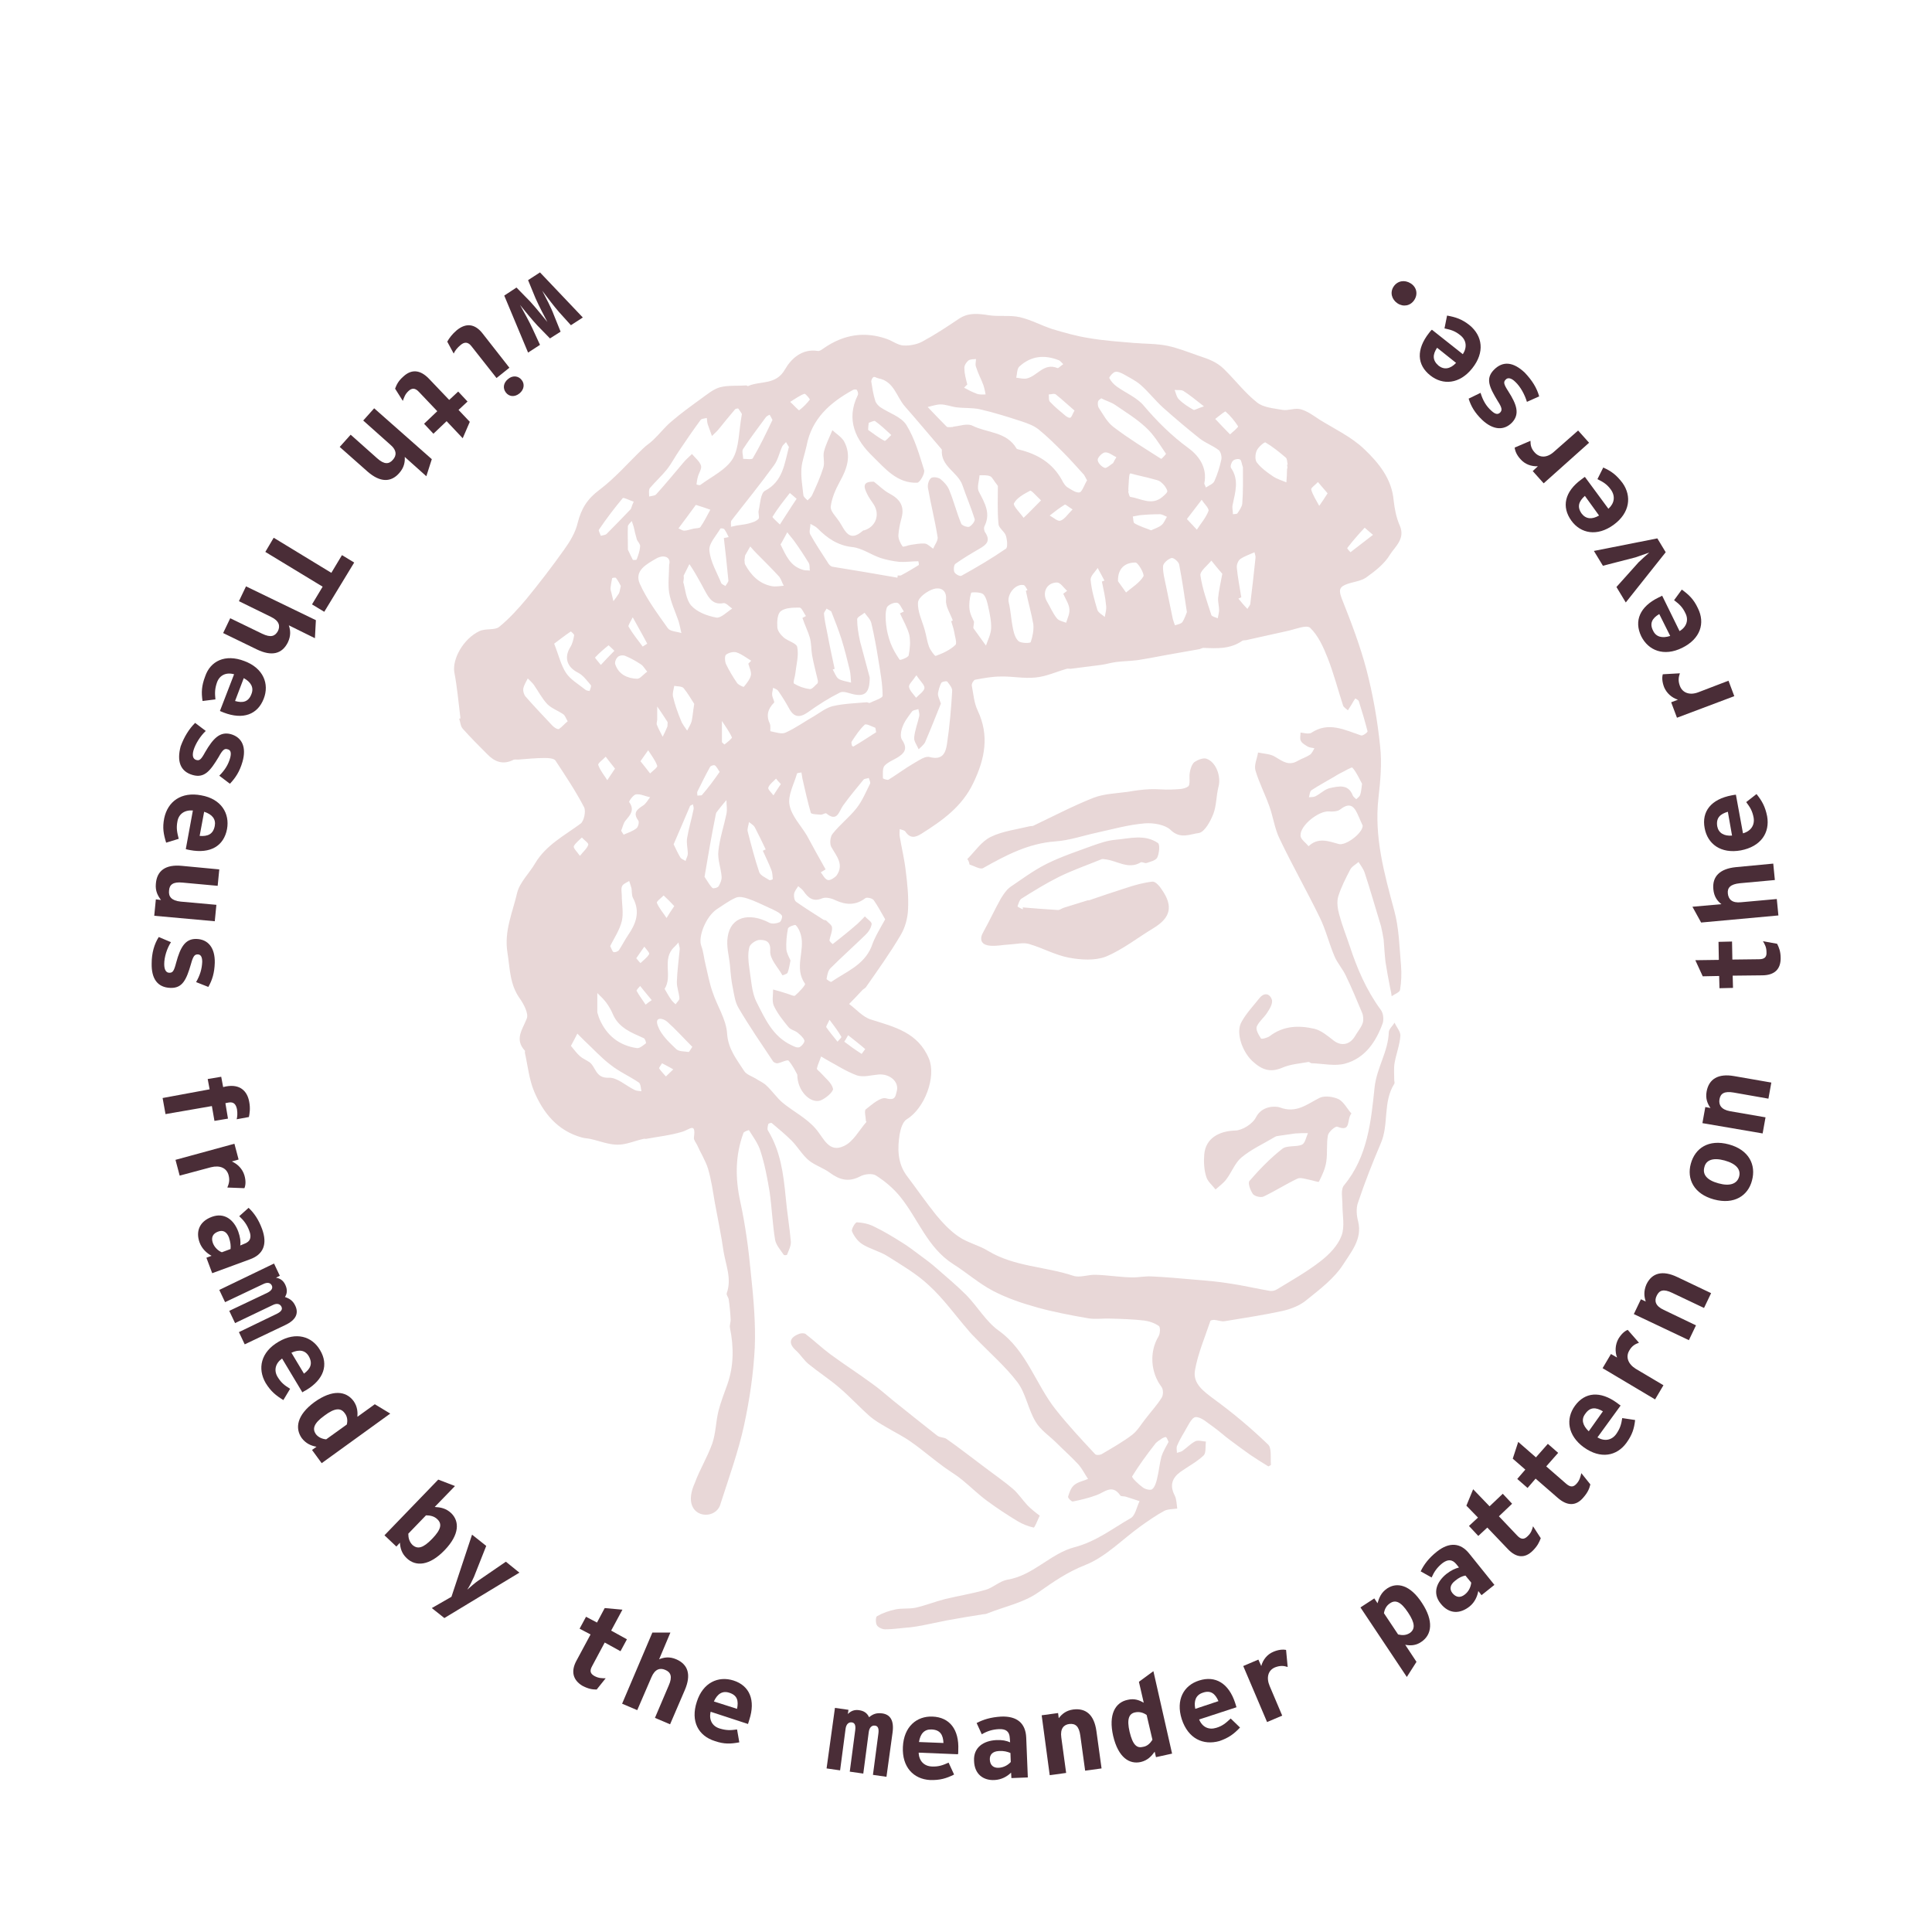 <?xml version="1.0" encoding="utf-8"?>
<!-- Generator: Adobe Illustrator 22.1.0, SVG Export Plug-In . SVG Version: 6.00 Build 0)  -->
<svg version="1.1" xmlns="http://www.w3.org/2000/svg" xmlns:xlink="http://www.w3.org/1999/xlink" x="0px" y="0px"
	 viewBox="0 0 600 600" style="enable-background:new 0 0 600 600;" xml:space="preserve">
<style type="text/css">
	.st0{fill:#4A2D37;}
	.st1{fill:#E8D7D7;}
</style>
<g id="Coin_2_back">
	<g>
		<path class="st0" d="M181,98.6l-3.7,2.4l-3.7-4.1c-1.4-1.6-3.7-4.6-5.2-6.6c1.1,2.1,2.8,5.3,3.6,7.5l2.1,5.2l-3.3,2.1l-3.9-4
			c-1.6-1.7-4.2-4.9-5.4-6.4c1,1.8,3,5.4,3.9,7.4l2.3,5l-3.7,2.4l-7.4-17.7l3.8-2.5l4.3,4.4c1.9,2.1,3.9,4.6,5.3,6.3
			c-1-1.9-2.5-4.7-3.7-7.4l-2.3-5.6l3.7-2.4L181,98.6z"/>
		<path class="st0" d="M149.9,103.6l8.3,10.6l-4,3.2l-7.8-9.9c-1.1-1.4-2.2-1.3-3.3-0.4c-1.1,0.9-1.8,1.8-2.2,2.7l-2-3.7
			c0.6-1.1,1.6-2.4,2.9-3.5C144.7,100.2,147.5,100.5,149.9,103.6z M162,118c1,1.2,0.8,3-0.7,4.2c-1.5,1.2-3.2,1-4.2-0.3
			s-0.8-3,0.7-4.2C159.2,116.5,161,116.7,162,118z"/>
		<path class="st0" d="M133.2,117.6l6.3,6.6l2.8-2.6l2.9,3.1l-2.8,2.6l3.5,3.7l-2.2,5.1l-5-5.3l-4.1,3.9l-2.9-3.1l4.1-3.9l-5.7-6
			c-1.2-1.3-2.2-1.2-3.2-0.3c-1.1,1-1.4,2-1.8,3.1l-2.4-3.8c0.5-1.3,1-2.4,2.6-3.8C127.8,114.6,130.5,114.8,133.2,117.6z"/>
		<path class="st0" d="M134.1,142.6l-1.7,5.3l-6.7-6c0.1,1.6-0.2,3.3-1.7,5c-2.6,3-6,2.9-9.8-0.4l-8.7-7.7l3.4-3.8l8.2,7.3
			c2.2,2,3.7,1.9,4.9,0.5c1.2-1.3,1.3-3-0.9-4.8l-8.3-7.4l3.4-3.8L134.1,142.6z"/>
		<path class="st0" d="M102.9,177.9l3.3-5.5l3.8,2.3l-9.3,15.3l-3.8-2.3l3.3-5.5l-17.8-10.8l2.6-4.4L102.9,177.9z"/>
		<path class="st0" d="M98.1,192.6l-0.3,5.6l-8.1-4c0.5,1.5,0.7,3.2-0.3,5.3c-1.8,3.6-5,4.4-9.6,2.2l-10.5-5.1l2.2-4.6l9.9,4.8
			c2.7,1.3,4,0.8,4.9-0.8c0.8-1.6,0.4-3.2-2.1-4.4l-10-4.9l2.2-4.6L98.1,192.6z"/>
		<path class="st0" d="M75.9,205.3c5.9,2.2,7.8,7.1,6,11.7c-1.9,4.9-6.4,6.6-12.4,4.3c-0.6-0.2-0.9-0.4-1.2-0.5l4.4-11.4
			c-2.5-0.7-4.5,0.3-5.3,2.5c-0.7,2-0.7,3.3-0.5,5.3l-4,0.5c-0.4-2.7-0.3-4.7,0.8-7.6C65.3,205.3,69.9,203,75.9,205.3z M73,217.7
			c2.4,0.7,4.2,0.3,5.1-2.2c0.8-2-0.2-3.7-2.4-4.9L73,217.7z"/>
		<path class="st0" d="M60.6,224.5l3.3,2.5c-1.7,1.6-3.2,4-3.8,6c-0.5,1.8-0.1,2.7,0.8,3c1,0.3,1.5,0,2.8-2.4c2.5-4.3,4.6-6.5,8-5.6
			c3.5,1,4.9,4.1,3.6,8.6c-0.9,3.1-2.2,5-3.9,6.8l-3.3-2.5c1.7-1.7,2.8-3.4,3.4-5.6c0.4-1.6,0.1-2.4-0.8-2.6c-0.9-0.3-1.5,0-2.8,2.4
			c-2.6,4.3-4.4,6.6-8,5.6c-4-1.1-5-4.4-3.8-8.9C57.2,228.8,58.7,226.4,60.6,224.5z"/>
		<path class="st0" d="M62.5,247c6.2,1.1,8.9,5.6,8,10.5c-1,5.2-5.1,7.7-11.5,6.5c-0.6-0.1-1-0.2-1.3-0.3l2.2-12
			c-2.6-0.2-4.4,1.1-4.8,3.4c-0.4,2.1-0.1,3.4,0.4,5.4l-3.9,1.2c-0.8-2.6-1.2-4.6-0.6-7.6C52.1,248.9,56.3,245.8,62.5,247z
			 M62,259.6c2.5,0.2,4.2-0.5,4.7-3.1c0.4-2.1-0.8-3.6-3.3-4.4L62,259.6z"/>
		<path class="st0" d="M56.5,268.9l11.6,1.1l-0.5,5.1l-10.9-1c-2.9-0.3-4.1,0.6-4.2,2.5c-0.2,1.8,0.7,3.1,3.6,3.4l11.1,1l-0.5,5.1
			l-18.8-1.7l0.5-5.1l1.6,0.2c-1-1.3-1.8-2.8-1.6-5C48.7,270.4,51.4,268.4,56.5,268.9z"/>
		<path class="st0" d="M49.3,291l3.8,1.6c-1.3,2-2.1,4.7-2.1,6.8c0,1.8,0.6,2.7,1.6,2.7s1.4-0.4,2.1-3.1c1.3-4.8,2.8-7.5,6.3-7.4
			c3.6,0.1,5.8,2.7,5.7,7.4c-0.1,3.2-0.8,5.4-2,7.5l-3.8-1.5c1.2-2.1,1.8-4,1.9-6.3c0-1.6-0.5-2.3-1.4-2.3c-0.9,0-1.4,0.4-2.1,3
			c-1.4,4.8-2.6,7.5-6.3,7.4c-4.2-0.1-6-3-5.9-7.6C47.1,296,47.9,293.2,49.3,291z"/>
		<path class="st0" d="M65.1,338.3l-0.6-3.2l4.2-0.7l0.6,3.2l0.9-0.2c4.3-0.8,6.6,1.4,7.2,4.8c0.4,2.1,0.1,3.7-0.1,4.7l-3.8,0.7
			c0.2-0.7,0.3-1.8,0.1-3.1c-0.3-1.4-0.9-2.4-2.6-2.1l-1,0.2l0.8,4.8l-4.2,0.7l-0.8-4.6l-14.4,2.5l-0.9-5L65.1,338.3z"/>
		<path class="st0" d="M72.8,355.2l1.3,4.9l-2.1,0.6c1.8,0.8,3.3,2.3,3.9,4.3c0.5,1.7,0.4,3.1,0,4l-5.3-0.2c0.5-1.2,0.8-2.2,0.4-3.8
			c-0.6-2.3-2.7-3.2-5.5-2.5l-9.7,2.6l-1.3-4.9L72.8,355.2z"/>
		<path class="st0" d="M65.8,377.9c3.8-1.4,6.8,0.8,8.2,4.6c0.6,1.7,0.8,3.1,0.6,4.3l1.2-0.5c2-0.7,2.4-2.1,1.6-4.1
			c-0.7-1.9-1.7-3.2-3.1-4.5l2.9-2.6c1.7,1.6,3.1,3.6,4.2,6.6c1.7,4.7,0.4,7.9-3.8,9.4l-11.7,4.3l-1.8-4.8l1.6-0.6
			c-1.5-0.8-3-2.2-3.7-4.1C60.8,382.7,61.7,379.4,65.8,377.9z M68.9,388.9l2.7-1c0.1-1,0-2.1-0.5-3.6c-0.7-1.8-1.9-2.4-3.4-1.8
			c-1.6,0.6-2.2,1.8-1.6,3.5C66.6,387.4,67.8,388.5,68.9,388.9z"/>
		<path class="st0" d="M85.1,392.4l1.8,3.8l-1.2,0.6c1.3,0.2,2.3,0.9,2.9,2.2c0.7,1.5,0.6,2.7-0.1,3.8c1.5,0.5,2.5,1.2,3.2,2.7
			c1.1,2.3,0.3,4.4-3.1,6l-12.6,6l-1.8-3.8L86,408c1.4-0.7,1.8-1.4,1.4-2.2c-0.4-0.8-1.3-1.2-2.7-0.5L73,410.9l-1.8-3.8l11.8-5.6
			c1.4-0.7,1.8-1.5,1.4-2.3s-1.3-1.1-2.7-0.4l-11.8,5.6l-1.8-3.8L85.1,392.4z"/>
		<path class="st0" d="M86.5,416.7c5.4-3.2,10.4-1.7,12.9,2.6c2.7,4.5,1.2,9.1-4.3,12.4c-0.6,0.3-0.9,0.5-1.2,0.7l-6.3-10.5
			c-2.1,1.5-2.6,3.7-1.4,5.7c1.1,1.8,2.1,2.6,3.9,3.7l-2.1,3.5c-2.3-1.4-3.9-2.7-5.5-5.3C79.9,425,81,419.9,86.5,416.7z M94.4,426.6
			c2-1.5,2.8-3.1,1.5-5.4c-1.1-1.9-3-2.2-5.4-1.1L94.4,426.6z"/>
		<path class="st0" d="M97.7,435.4c5.5-3.9,9.7-3.5,12.1-0.3c1.2,1.7,1.3,3.4,1.2,4.9l5.4-3.9l4.8,2.9l-21.3,15.4l-3-4.1l1.4-1
			c-1.7-0.3-3.3-1-4.6-2.7C91.6,443.6,92.1,439.5,97.7,435.4z M101.3,447l6.4-4.6c0.3-1.2,0.2-2.5-0.7-3.6c-1.2-1.6-3-1.6-6.2,0.8
			c-3.5,2.5-3.8,4.2-2.7,5.8C98.9,446.4,100.1,446.9,101.3,447z"/>
		<path class="st0" d="M124.2,479.1l-1.1,1.2l-3.7-3.5l16.7-17.3l5.2,2L135,468c1.8,0.1,3.5,0.4,5.1,1.9c2.6,2.5,2.7,6.6-2,11.5
			c-4.7,4.9-9,5.2-11.8,2.5C124.7,482.4,124.3,480.7,124.2,479.1z M134.2,477.9c2.9-3,3.1-4.7,1.6-6.1c-0.9-0.9-2.2-1.2-3.5-1.2
			l-5.5,5.7c0,1.3,0.3,2.5,1.3,3.5C129.7,481.2,131.4,480.8,134.2,477.9z"/>
		<path class="st0" d="M140.2,495.9l6.4-19.3l4.4,3.5l-3.8,9.6c-0.5,1.1-1.4,3-2.1,4c0.9-0.8,2.5-2.2,3.4-2.8l8.6-5.9l4.2,3.4
			l-23.3,14.1l-3.9-3.1L140.2,495.9z"/>
		<path class="st0" d="M179.1,515.6l4.3-8l-3.4-1.8l2-3.7l3.4,1.8l2.4-4.5l5.5,0.5l-3.5,6.5l4.9,2.7l-2,3.7l-4.9-2.7l-3.9,7.3
			c-0.9,1.6-0.5,2.4,0.7,3.1c1.3,0.7,2.3,0.7,3.5,0.7l-2.8,3.5c-1.4,0-2.6-0.2-4.5-1.2C177.9,521.7,177.2,519,179.1,515.6z"/>
		<path class="st0" d="M202.6,507l5.6,0l-3.5,8.3c1.5-0.6,3.2-0.9,5.3,0c3.7,1.6,4.7,4.8,2.7,9.5l-4.6,10.7l-4.7-2l4.3-10.1
			c1.2-2.7,0.6-4.1-1.1-4.8c-1.6-0.7-3.2-0.3-4.3,2.3l-4.4,10.2l-4.7-2L202.6,507z"/>
		<path class="st0" d="M216.4,528.5c1.9-6,6.7-8.1,11.4-6.6c5,1.6,6.9,6.1,4.9,12.2c-0.2,0.6-0.3,1-0.4,1.3l-11.6-3.8
			c-0.6,2.5,0.5,4.5,2.8,5.2c2,0.6,3.3,0.6,5.4,0.3l0.7,4c-2.7,0.5-4.7,0.6-7.6-0.4C216.9,539.1,214.4,534.6,216.4,528.5z
			 M228.9,530.7c0.5-2.5,0.1-4.2-2.4-5c-2.1-0.7-3.7,0.3-4.8,2.7L228.9,530.7z"/>
		<path class="st0" d="M259.3,530.4l4.2,0.6l-0.2,1.3c0.9-0.9,2-1.4,3.4-1.2c1.6,0.2,2.6,0.9,3.2,2.2c1.2-1,2.3-1.4,4-1.2
			c2.5,0.3,3.8,2.1,3.3,5.9l-1.9,13.8l-4.2-0.6l1.7-12.9c0.2-1.6-0.2-2.3-1.1-2.4c-0.9-0.1-1.7,0.5-1.9,2l-1.7,12.9l-4.2-0.6
			l1.7-12.9c0.2-1.6-0.2-2.3-1.1-2.4c-0.9-0.1-1.7,0.5-1.9,2l-1.7,12.9l-4.2-0.6L259.3,530.4z"/>
		<path class="st0" d="M280.4,542.5c0.3-6.3,4.3-9.6,9.2-9.4c5.3,0.2,8.3,4,8,10.4c0,0.6,0,1-0.1,1.3l-12.2-0.5
			c0.1,2.6,1.7,4.2,4.1,4.3c2.1,0.1,3.4-0.4,5.2-1.2l1.7,3.7c-2.4,1.2-4.4,1.8-7.5,1.7C283.7,552.5,280.1,548.8,280.4,542.5z
			 M293,541.3c-0.1-2.5-1-4.1-3.7-4.2c-2.2-0.1-3.5,1.3-3.9,3.9L293,541.3z"/>
		<path class="st0" d="M302.5,546.8c-0.2-4.1,2.9-6.2,6.9-6.4c1.8-0.1,3.2,0.2,4.3,0.7l-0.1-1.3c-0.1-2.1-1.2-2.9-3.4-2.8
			c-2,0.1-3.6,0.6-5.3,1.6l-1.6-3.5c2.1-1.1,4.4-1.8,7.6-2c5-0.2,7.6,2.1,7.8,6.5l0.5,12.4l-5.1,0.2l-0.1-1.7
			c-1.2,1.2-3,2.2-5.1,2.3C305.5,553,302.6,551.1,302.5,546.8z M313.9,547.2l-0.1-2.8c-1-0.4-2-0.7-3.6-0.6
			c-1.9,0.1-2.9,1.1-2.8,2.7c0.1,1.7,1.1,2.6,2.8,2.5C311.8,548.9,313.1,548.1,313.9,547.2z"/>
		<path class="st0" d="M323.5,532.7l5.1-0.7l0.2,1.6c1-1.3,2.3-2.4,4.5-2.7c4-0.5,6.5,1.7,7.2,6.7l1.6,11.6l-5.1,0.7l-1.5-10.9
			c-0.4-2.9-1.5-3.8-3.4-3.6c-1.7,0.2-2.9,1.4-2.5,4.2l1.5,11l-5.1,0.7L323.5,532.7z"/>
		<path class="st0" d="M345.7,539.1c-1.5-6.6,0.6-10.4,4.5-11.2c2.1-0.5,3.6,0.1,5,0.9l-1.5-6.5l4.5-3.3l5.8,25.6l-5,1.1l-0.4-1.7
			c-1,1.4-2.2,2.7-4.3,3.2C350.8,548,347.3,545.9,345.7,539.1z M357.9,540.3l-1.8-7.7c-1-0.7-2.2-1.1-3.6-0.8
			c-1.9,0.4-2.6,2.1-1.7,6c1,4.2,2.3,5.2,4.2,4.7C356.3,542.3,357.2,541.4,357.9,540.3z"/>
		<path class="st0" d="M367,533.9c-1.9-6,0.6-10.5,5.4-12c5-1.6,9.2,0.8,11.2,7c0.2,0.6,0.3,1,0.4,1.3l-11.6,3.8
			c1,2.4,3,3.3,5.3,2.6c2-0.6,3-1.5,4.5-2.9l2.9,2.8c-1.9,2-3.5,3.2-6.4,4.2C373.7,542.1,369,540,367,533.9z M378.4,528.3
			c-1-2.3-2.4-3.5-4.9-2.6c-2.1,0.7-2.8,2.5-2.3,5L378.4,528.3z"/>
		<path class="st0" d="M386.1,517.4l4.7-2l0.9,2c0.5-1.9,1.8-3.6,3.7-4.4c1.6-0.7,3-0.8,4-0.6l0.5,5.3c-1.2-0.4-2.3-0.5-3.9,0.1
			c-2.2,0.9-2.8,3.2-1.7,5.8l3.9,9.2l-4.7,2L386.1,517.4z"/>
		<path class="st0" d="M422.5,499.2l4.3-2.8l1,1.5c0.5-1.7,1.1-3.3,3-4.6c3-2,7.1-1.2,10.8,4.5c3.7,5.6,3.1,9.9-0.2,12.1
			c-1.7,1.2-3.5,1.2-5,0.9l3.5,5.3l-3,4.7L422.5,499.2z M437.3,500.8c-2.3-3.5-4-4-5.6-2.9c-1.1,0.7-1.7,1.8-1.9,3.1l4.4,6.6
			c1.3,0.3,2.5,0.3,3.7-0.5C439.5,505.9,439.5,504.1,437.3,500.8z"/>
		<path class="st0" d="M447.4,498c-2.6-3.2-1.3-6.7,1.8-9.2c1.4-1.1,2.7-1.7,3.9-2l-0.8-1c-1.3-1.6-2.7-1.6-4.4-0.3
			c-1.6,1.3-2.5,2.6-3.3,4.4l-3.4-1.9c1-2.1,2.5-4.1,5-6.1c3.9-3.1,7.4-2.8,10.1,0.6l7.8,9.7l-4,3.2l-1-1.3
			c-0.3,1.7-1.1,3.5-2.7,4.8C453.5,501.2,450.1,501.4,447.4,498z M456.9,491.5l-1.8-2.2c-1,0.2-2,0.6-3.3,1.7
			c-1.5,1.2-1.7,2.6-0.7,3.8c1.1,1.3,2.4,1.5,3.8,0.4C456.2,494.2,456.8,492.7,456.9,491.5z"/>
		<path class="st0" d="M468.2,481l-6.3-6.6l-2.8,2.6l-2.9-3.1l2.8-2.6l-3.6-3.7l2.1-5.1l5.1,5.3l4.1-3.9l2.9,3.1l-4.1,3.9l5.7,6
			c1.2,1.3,2.2,1.2,3.2,0.2c1.1-1,1.4-2,1.7-3.1l2.4,3.7c-0.5,1.3-1,2.4-2.5,3.9C473.6,484,470.9,483.9,468.2,481z"/>
		<path class="st0" d="M483.8,465.2l-6.9-6l-2.5,2.9l-3.2-2.8l2.5-2.9l-3.9-3.4l1.7-5.2l5.5,4.8l3.7-4.2l3.2,2.8l-3.7,4.2l6.2,5.4
			c1.4,1.2,2.3,1,3.2,0c1-1.1,1.2-2.1,1.5-3.3l2.8,3.5c-0.3,1.3-0.8,2.5-2.2,4.1C489.5,467.7,486.8,467.8,483.8,465.2z"/>
		<path class="st0" d="M491.9,449.5c-5.1-3.7-5.7-8.9-2.8-12.9c3.1-4.3,7.9-4.7,13.1-0.9c0.5,0.4,0.8,0.6,1.1,0.8l-7.2,9.9
			c2.2,1.3,4.4,0.9,5.8-1c1.2-1.7,1.6-3,1.9-5l4,0.6c-0.3,2.7-0.9,4.6-2.7,7.1C502.1,452.2,497.1,453.2,491.9,449.5z M497.8,438.3
			c-2.2-1.3-4-1.4-5.5,0.8c-1.3,1.7-0.8,3.6,1.1,5.4L497.8,438.3z"/>
		<path class="st0" d="M497.7,424.9l2.6-4.4l1.9,1.1c-0.7-1.8-0.6-4,0.4-5.8c0.9-1.5,1.9-2.4,2.9-2.8l3.5,4c-1.2,0.4-2.2,1-3,2.4
			c-1.2,2-0.4,4.2,2,5.7l8.6,5.1l-2.6,4.4L497.7,424.9z"/>
		<path class="st0" d="M507.4,408.1l2.2-4.6l1.5,0.7c-0.5-1.5-0.7-3.2,0.2-5.3c1.7-3.6,5-4.5,9.6-2.3l10.5,5l-2.2,4.6l-9.9-4.7
			c-2.7-1.3-4-0.8-4.8,0.9c-0.8,1.6-0.4,3.2,2.2,4.4l10,4.8l-2.2,4.6L507.4,408.1z"/>
		<path class="st0" d="M532.3,372.5c-6.3-1.7-8.5-6.4-7.2-11.1c1.3-4.8,5.5-7.7,11.8-6c6.3,1.7,8.5,6.4,7.2,11.2
			C542.9,371.3,538.6,374.2,532.3,372.5z M535.6,360.4c-3.7-1-5.8-0.1-6.3,2.1c-0.6,2.2,0.7,4,4.4,5c3.6,1,5.8,0.1,6.4-2.1
			C540.7,363.2,539.2,361.4,535.6,360.4z"/>
		<path class="st0" d="M528.7,348.8l0.9-5l1.6,0.3c-0.9-1.3-1.6-2.9-1.2-5.1c0.7-3.9,3.6-5.7,8.6-4.8l11.5,2l-0.9,5l-10.8-1.9
			c-2.9-0.5-4.1,0.3-4.4,2.1c-0.3,1.7,0.5,3.2,3.3,3.7l11,1.9l-0.9,5L528.7,348.8z"/>
		<path class="st0" d="M547.2,302.9l-9.1,0.1l0.1,3.8l-4.2,0.1l-0.1-3.8l-5.1,0.1l-2.3-5l7.3-0.1l-0.1-5.6l4.2-0.1l0.1,5.6l8.3-0.1
			c1.8,0,2.4-0.8,2.3-2.2c0-1.5-0.5-2.4-1.1-3.4l4.4,0.8c0.6,1.2,1.1,2.4,1.1,4.5C553,301,551.1,302.9,547.2,302.9z"/>
		<path class="st0" d="M528.3,286.5l-2.7-4.9l9-0.8c-1.3-1-2.3-2.4-2.5-4.6c-0.4-4,2-6.4,7-6.9l11.6-1.1l0.5,5.1l-10.9,1
			c-2.9,0.3-3.9,1.4-3.7,3.2c0.2,1.8,1.3,3,4.1,2.7l11.1-1l0.5,5.1L528.3,286.5z"/>
		<path class="st0" d="M540.6,264.1c-6.2,1.1-10.3-2-11.2-6.9c-1-5.2,2-9,8.4-10.2c0.6-0.1,1-0.2,1.3-0.2l2.2,12
			c2.5-0.7,3.7-2.6,3.3-4.9c-0.4-2.1-1.1-3.2-2.3-4.8l3.2-2.5c1.7,2.1,2.7,3.9,3.3,6.9C549.7,258.6,546.9,262.9,540.6,264.1z
			 M536.6,252.1c-2.4,0.7-3.7,1.9-3.3,4.5c0.4,2.1,2.1,3.1,4.6,2.9L536.6,252.1z"/>
		<path class="st0" d="M520.8,222.9l-1.8-4.8l2.1-0.8c-1.9-0.6-3.5-2-4.3-3.9c-0.6-1.6-0.7-3-0.4-4l5.3-0.3c-0.4,1.2-0.6,2.3,0,3.9
			c0.8,2.2,3.1,3,5.7,2l9.4-3.6l1.8,4.8L520.8,222.9z"/>
		<path class="st0" d="M522.4,201.2c-5.7,2.8-10.5,0.8-12.7-3.6c-2.3-4.8-0.4-9.2,5.3-12c0.6-0.3,0.9-0.4,1.2-0.6l5.4,11
			c2.2-1.3,2.9-3.5,1.8-5.6c-0.9-1.9-1.9-2.8-3.5-4l2.4-3.3c2.2,1.6,3.7,3,5,5.8C529.6,193.5,528.1,198.4,522.4,201.2z M515.3,190.7
			c-2.2,1.3-3.1,2.9-1.9,5.2c0.9,1.9,2.8,2.4,5.3,1.6L515.3,190.7z"/>
		<path class="st0" d="M504.9,187.1l-2.9-4.8l6.9-7.7c0.8-0.8,2.4-2.2,3.3-3c-1.2,0.4-3.2,1.1-4.3,1.5l-10.1,2.6l-2.8-4.6l19.7-3.9
			l2.6,4.3L504.9,187.1z"/>
		<path class="st0" d="M501.1,163c-5.1,3.7-10.2,2.7-13.1-1.3c-3.1-4.3-2.1-9,3.1-12.8c0.5-0.4,0.8-0.6,1.1-0.8l7.3,9.9
			c1.9-1.7,2.2-3.9,0.8-5.9c-1.2-1.7-2.4-2.4-4.2-3.3l1.8-3.6c2.5,1.1,4.1,2.3,6,4.8C506.8,154.1,506.2,159.3,501.1,163z M492.2,154
			c-1.9,1.7-2.5,3.4-1,5.5c1.3,1.7,3.2,1.9,5.4,0.6L492.2,154z"/>
		<path class="st0" d="M479.4,150.1l-3.4-3.8l1.6-1.5c-2,0.1-4-0.6-5.4-2.2c-1.2-1.3-1.7-2.6-1.8-3.6l4.9-2.1c0,1.3,0.2,2.4,1.3,3.6
			c1.6,1.8,3.9,1.7,6-0.2l7.5-6.6l3.4,3.8L479.4,150.1z"/>
		<path class="st0" d="M478,123.1l-3.8,1.7c-0.7-2.3-2-4.7-3.6-6.2c-1.3-1.3-2.4-1.4-3-0.7c-0.7,0.7-0.7,1.3,0.8,3.6
			c2.7,4.2,3.6,7.1,1.2,9.7c-2.5,2.6-5.9,2.4-9.3-0.8c-2.3-2.2-3.5-4.3-4.2-6.6l3.7-1.8c0.7,2.3,1.7,4.1,3.4,5.6
			c1.2,1.1,2,1.2,2.7,0.5c0.6-0.7,0.7-1.3-0.8-3.6c-2.6-4.3-3.8-6.9-1.2-9.6c2.9-3,6.2-2.4,9.6,0.8
			C475.8,118.1,477.3,120.5,478,123.1z"/>
		<path class="st0" d="M457.2,114.4c-3.9,4.9-9.1,5.3-13,2.2c-4.2-3.3-4.4-8.1-0.4-13.2c0.4-0.5,0.6-0.8,0.9-1l9.6,7.6
			c1.4-2.2,1.1-4.4-0.8-5.9c-1.6-1.3-2.9-1.7-4.9-2.1l0.8-4c2.7,0.5,4.6,1.1,7,3C460.4,104.3,461.2,109.4,457.2,114.4z M446.3,108
			c-1.4,2.1-1.5,3.9,0.5,5.6c1.7,1.3,3.6,1,5.4-0.9L446.3,108z"/>
		<path class="st0" d="M439.2,93.2c-1.2,1.8-3.4,2.2-5.2,1c-1.8-1.2-2.4-3.4-1.2-5.2c1.2-1.8,3.4-2.2,5.3-1S440.4,91.4,439.2,93.2z"
			/>
	</g>
	<path id="theseus_head" class="st1" d="M215.8,460.5c1.5-4.1,3.9-8,5.4-12.2c1.1-3.2,1.1-6.7,1.9-10c0.7-2.8,1.8-5.6,2.8-8.4
		c2-5.7,2-11.6,0.8-17.5c-0.2-0.9,0.3-1.8,0.2-2.8c-0.1-2-0.3-4.1-0.6-6.1c-0.1-0.6-0.8-1.4-0.6-1.9c1.6-4.5-0.3-8.7-1-13
		c-0.7-5-1.8-10.1-2.7-15.1c-0.6-3.5-1.1-7.1-2.1-10.5c-0.8-2.6-2.3-4.9-3.4-7.4c-0.4-0.8-1.1-1.6-1-2.3c0.7-5-1.4-2.4-3.7-1.8
		c-3.6,1.1-7.5,1.5-11.2,2.2c-0.3,0-0.5-0.1-0.8,0c-2.7,0.6-5.3,1.8-8,1.8c-2.8,0-5.7-1.2-8.5-1.8c-0.9-0.2-1.9-0.2-2.8-0.5
		c-7.4-2.1-11.8-7.6-14.6-14.2c-1.6-3.8-2-8.1-2.9-12.1c0-0.2,0.1-0.5,0-0.6c-3.3-3.6-0.7-6.6,0.6-10c0.6-1.5-0.9-4.4-2.1-6.1
		c-3.2-4.4-3.1-9.3-3.9-14.3c-1.1-6.8,1.6-12.5,3-18.6c0.8-3.3,3.8-6.1,5.6-9.2c3.4-5.7,9.1-8.6,14.1-12.3c1.1-0.8,1.7-3.9,1.1-5.1
		c-2.6-5-5.8-9.8-8.9-14.5c-0.5-0.7-2.2-0.8-3.3-0.8c-2.8,0-5.6,0.3-8.3,0.5c-0.5,0-1.1-0.1-1.5,0.1c-3.2,1.6-5.8,0.6-8.1-1.8
		c-2.6-2.6-5.2-5.2-7.6-7.9c-0.7-0.8-0.7-2-1.1-3.1c0.1,0,0.3-0.1,0.4-0.1c-0.6-4.8-1-9.6-1.9-14.3c-0.7-4,2.7-10.4,7.8-12.8
		c1.9-0.9,4.7-0.2,6.1-1.3c3.1-2.5,5.9-5.6,8.5-8.7c4.1-5,8-10.1,11.7-15.3c1.8-2.5,3.5-5.3,4.2-8.3c1.1-4.4,3-7.5,6.8-10.3
		c4.9-3.7,9-8.5,13.5-12.8c1-1,2.2-1.7,3.2-2.7c1.9-1.8,3.5-3.9,5.5-5.6c3-2.6,6.2-4.9,9.5-7.3c1.8-1.3,3.6-2.8,5.6-3.4
		c2.6-0.7,5.5-0.4,8.3-0.6c0.2,0,0.4,0.3,0.5,0.2c3.8-1.7,8.7-0.2,11.5-5.2c1.9-3.3,5.3-6.5,10.2-5.7c0.6,0.1,1.3-0.5,1.9-0.9
		c6.1-4.2,12.6-5.3,19.6-2.8c1.7,0.6,3.3,1.9,5.1,2c1.9,0.1,4.1-0.3,5.8-1.2c3.9-2.1,7.7-4.6,11.4-7.1c3-2,6-1.6,9.3-1.1
		c3.2,0.5,6.5-0.1,9.6,0.6c3.5,0.8,6.7,2.6,10.1,3.7c3.7,1.1,7.5,2.2,11.4,2.8c4.6,0.8,9.2,1.1,13.9,1.5c3.5,0.3,7.1,0.2,10.5,0.9
		c3.3,0.7,6.5,2,9.7,3.1c1.5,0.5,3,1,4.4,1.7c1.2,0.6,2.4,1.4,3.4,2.4c3.5,3.4,6.5,7.4,10.3,10.4c2,1.6,5.2,1.8,7.9,2.3
		c1.8,0.3,3.9-0.7,5.6-0.2c2,0.5,3.9,1.9,5.7,3.1c4.8,3,10.2,5.5,14.2,9.4c4.4,4.2,8.4,9.1,9,15.7c0.3,2.7,0.8,5.4,1.9,7.9
		c1.8,4.1-1.4,6.5-3,9c-1.7,2.9-4.7,5.2-7.5,7.2c-1.8,1.2-4.3,1.3-6.4,2.2c-2.1,0.9-1.9,2.1-1.1,4.3c2.9,7.3,5.7,14.6,7.7,22.2
		c2,7.7,3.4,15.7,4.2,23.6c0.6,5.3,0.1,10.7-0.5,16c-1.4,12.2,1.8,23.6,4.9,35.1c1.5,5.5,1.6,11.4,2.1,17.1c0.2,2.5,0.1,5.1-0.3,7.5
		c-0.1,0.8-1.7,1.3-2.6,2c-0.1-0.9-0.3-1.8-0.5-2.7c-0.5-2.6-1-5.2-1.4-7.8c-0.3-2.4-0.4-4.8-0.6-7.1c-0.2-1.4-0.5-2.7-0.8-4.1
		c-1.7-5.6-3.3-11.2-5.1-16.7c-0.4-1.2-1.2-2.2-1.9-3.3c-0.9,0.8-2.1,1.4-2.6,2.4c-1.4,2.7-2.8,5.4-3.7,8.3
		c-0.5,1.7-0.2,3.8,0.3,5.6c0.9,3.4,2.2,6.6,3.3,9.9c2.3,7,5.2,13.7,9.6,19.7c0.8,1,1,3,0.6,4.2c-2.1,5.8-5.5,10.8-11.6,12.5
		c-3.2,0.9-7,0-10.5-0.1c-0.3,0-0.6-0.4-0.9-0.4c-2.8,0.5-5.7,0.7-8.2,1.8c-3.8,1.6-6.4,0.6-9.3-2.1c-3-2.8-5.3-8.8-3.3-12.2
		c1.5-2.7,3.7-5,5.6-7.4c1.5-1.8,3.2-1.3,3.8,0.6c0.3,1.1-0.6,2.7-1.4,3.9c-1,1.6-2.6,2.8-3.3,4.4c-0.4,1,0.6,2.6,1.3,3.7
		c0.2,0.3,2-0.2,2.7-0.7c4.3-3.3,9.1-3.4,13.9-2.3c2.1,0.5,4.1,2.2,5.9,3.6c2.4,1.9,5.1,1.4,6.7-1.3c0.8-1.4,1.9-2.6,2.4-4.1
		c0.3-0.9,0.2-2.3-0.2-3.2c-1.6-3.8-3.2-7.7-5-11.4c-1-2.2-2.7-4-3.6-6.2c-1.7-4-2.7-8.3-4.6-12.1c-4-8.2-8.5-16.1-12.4-24.3
		c-1.6-3.2-2-7-3.3-10.4c-1.3-3.6-3.1-7.1-4.2-10.8c-0.5-1.7,0.5-3.7,0.8-5.6c1.8,0.4,3.9,0.4,5.4,1.4c2.3,1.4,4.2,2.8,6.9,1.2
		c1.2-0.7,2.6-1.1,3.8-1.9c0.6-0.4,1-1.3,1.4-2c-0.7-0.2-1.4-0.2-2-0.5c-0.8-0.5-1.8-1-2.2-1.8c-0.4-0.7-0.1-1.7-0.1-2.6
		c0.7,0.1,1.4,0.2,2,0.3c0.4,0,1,0,1.3-0.2c5.4-3.6,10.4-0.9,15.5,0.8c0.5,0.2,2.1-1,2-1.3c-0.8-3.1-1.7-6.2-2.7-9.3
		c-0.1-0.4-0.7-0.6-1.1-0.9c-0.4,0.6-0.8,1.2-1.1,1.8c-0.4,0.6-0.8,1.3-1.2,1.9c-0.5-0.5-1.3-0.9-1.5-1.5c-1.6-4.9-2.9-10-4.8-14.8
		c-1.3-3.3-2.9-6.9-5.4-9.3c-1.1-1.1-4.8,0.5-7.3,1c-4.2,0.9-8.4,1.9-12.6,2.8c-0.4,0.1-0.9,0-1.2,0.2c-3.7,2.6-7.9,2.4-12,2.2
		c-0.4,0-0.9,0.3-1.3,0.4c-3.8,0.7-7.6,1.3-11.3,2c-2.6,0.5-5.2,1-7.8,1.4c-2.2,0.3-4.5,0.3-6.8,0.6c-1.6,0.2-3.1,0.7-4.7,0.9
		c-3.1,0.4-6.2,0.8-9.4,1.2c-0.4,0-0.8-0.1-1.2,0c-3.2,0.9-6.4,2.4-9.7,2.7c-3.6,0.4-7.2-0.4-10.8-0.3c-2.7,0-5.3,0.5-8,1
		c-0.4,0.1-1.1,1.2-1,1.8c0.5,2.6,0.7,5.4,1.8,7.7c3.7,7.8,2.3,15-1.3,22.5c-3.5,7.4-9.6,11.7-16.1,15.8c-1.9,1.2-3.5,1.6-5-0.6
		c-0.3-0.5-1.2-0.6-1.8-0.8c0,0.7-0.1,1.5,0,2.2c0.6,3.6,1.5,7.2,1.9,10.9c0.5,3.9,0.9,7.9,0.7,11.8c-0.1,2.7-0.9,5.7-2.3,8
		c-3.3,5.6-7.1,10.9-10.8,16.2c-0.3,0.4-0.9,0.6-1.2,1c-1.3,1.4-2.6,2.8-4,4.2c2.2,1.6,4.2,4,6.7,4.8c7.3,2.3,14.7,4,18.1,12.2
		c2.3,5.6-1.3,15.4-6.9,18.8c-1.2,0.7-1.9,2.9-2.2,4.6c-0.7,4.4-0.7,8.9,2.1,12.8c3.1,4.1,6,8.3,9.2,12.3c2.1,2.5,4.4,5,7.1,6.8
		c2.8,1.9,6.2,2.6,9.1,4.4c8.1,4.9,17.7,4.8,26.4,7.7c2.1,0.7,4.6-0.4,7-0.3c3.6,0.1,7.2,0.7,10.9,0.8c2.1,0.1,4.2-0.4,6.3-0.3
		c4.5,0.2,8.9,0.6,13.4,1c3.7,0.3,7.4,0.6,11,1.2c4.2,0.6,8.3,1.6,12.5,2.3c0.7,0.1,1.6-0.1,2.2-0.5c4.6-2.8,9.4-5.5,13.6-8.8
		c2.6-2,5.3-4.8,6.4-7.8c1.1-2.8,0.3-6.4,0.3-9.6c0-2.1-0.6-4.8,0.5-6.1c7.4-8.9,8.4-20.1,9.5-30.5c0.7-6.1,4.2-11,4.4-17
		c0-1,1.2-2,1.8-3c0.6,1.4,1.9,2.8,1.8,4.1c-0.2,2.8-1.3,5.6-1.8,8.4c-0.3,1.8-0.1,3.7-0.1,5.5c0,0.3,0.2,0.7,0,1
		c-3.6,5.7-1.6,12.6-4.2,18.5c-2.6,6.1-5,12.2-7.1,18.5c-0.6,1.7-0.4,4,0.1,5.8c1.3,5.4-2.2,9.4-4.6,13.2
		c-2.8,4.4-7.3,7.8-11.4,11.1c-2,1.7-4.8,2.8-7.4,3.4c-5.9,1.3-12,2.2-18,3.2c-1,0.2-2.2-0.3-3.3-0.4c-0.4,0-1.1,0.1-1.2,0.3
		c-1.7,5.1-3.9,10.2-4.8,15.4c-0.7,4.1,2.7,6.5,5.9,8.9c5.9,4.3,11.5,9,16.8,14.1c1.2,1.1,0.7,4.1,0.9,6.3c0,0.1-0.7,0.5-0.8,0.5
		c-1.8-1.1-3.7-2.3-5.5-3.5c-2.1-1.5-4.2-3-6.3-4.6c-1.8-1.3-3.4-2.8-5.2-4.1c-1.8-1.2-3.8-3.2-5.6-3.1c-1.3,0.1-2.5,3-3.6,4.8
		c-0.8,1.3-1.6,2.8-2.2,4.2c-0.2,0.6,0,1.4,0,2.1c0.6-0.2,1.2-0.3,1.7-0.6c1.4-1,2.5-2.2,4-3c0.9-0.4,2.2,0,3.3,0.1
		c-0.2,1.5,0.1,3.5-0.7,4.3c-2.1,2-4.8,3.4-7.2,5.1c-2.6,1.9-3.4,4.2-1.8,7.3c0.6,1.2,0.6,2.7,0.8,4.1c-1.3,0.2-2.8,0.1-4,0.7
		c-2.6,1.4-5,3.1-7.4,4.8c-5.7,4.1-10.8,9.5-17.1,12c-5.6,2.2-9.9,5.2-14.6,8.5c-4.5,3.2-10.4,4.4-15.7,6.5
		c-0.4,0.2-0.9,0.3-1.3,0.3c-3.8,0.6-7.5,1.2-11.3,1.9c-2.6,0.5-5.2,1.1-7.8,1.6c-1.7,0.3-3.4,0.6-5.1,0.7c-2.1,0.2-4.3,0.5-6.4,0.5
		c-0.9,0-2.2-0.6-2.6-1.3c-0.4-0.7-0.4-2.6,0.1-2.8c1.8-1,3.8-1.7,5.8-2.1c2-0.4,4.1-0.1,6.1-0.5c3.1-0.7,6.1-1.9,9.2-2.7
		c4.2-1,8.5-1.7,12.7-2.9c2.3-0.7,4.3-2.7,6.6-3.1c8.1-1.3,13.5-8.2,20.9-10.1c6.8-1.8,11.8-5.8,17.4-9c1.5-0.8,1.9-3.5,2.8-5.3
		c-1.4-0.5-2.8-0.9-4.3-1.4c-0.6-0.2-1.5,0-1.7-0.4c-2.5-3.6-4.8-1-7.3-0.1c-2.4,0.9-4.9,1.5-7.4,2c-0.4,0.1-1.6-1.1-1.5-1.5
		c0.4-1.3,0.9-2.8,1.9-3.6c1.2-1,2.9-1.3,4.3-1.9c-1-1.5-1.8-3.1-2.9-4.4c-2.2-2.4-4.6-4.5-6.9-6.8c-2.2-2.2-5-4-6.5-6.6
		c-2.3-3.8-3-8.7-5.6-12.2c-3.8-5-8.7-9.2-13.1-13.8c-0.8-0.8-1.6-1.6-2.3-2.5c-4-4.6-7.6-9.7-12.1-13.8c-3.8-3.6-8.5-6.3-12.9-9.1
		c-2.4-1.5-5.4-2.2-7.8-3.7c-1.4-0.9-2.6-2.5-3.2-4c-0.3-0.6,1-2.8,1.5-2.8c1.9,0.1,3.8,0.5,5.5,1.4c2.9,1.4,5.7,3.1,8.4,4.8
		c2,1.2,3.9,2.7,5.8,4.1c1.8,1.3,3.5,2.6,5.2,4.1c3.1,2.7,6.2,5.3,9.1,8.2c3.5,3.6,6.1,8.2,10,11c8.8,6.3,11.5,16.7,17.8,24.6
		c3.8,4.8,8,9.3,12.2,13.8c0.3,0.4,1.6,0.3,2.2-0.1c3.2-1.9,6.4-3.7,9.3-5.9c1.8-1.4,2.9-3.5,4.4-5.3c1.6-2.1,3.4-4,4.8-6.3
		c0.5-0.8,0.5-2.5-0.1-3.3c-3.4-4.5-3.8-10.9-0.9-15.7c0.5-0.8,0.6-2.8,0.1-3.2c-1.3-0.9-3-1.5-4.6-1.7c-3.5-0.4-7-0.5-10.5-0.6
		c-2.3-0.1-4.7,0.3-6.9-0.1c-5.2-0.9-10.5-1.9-15.6-3.3c-4.7-1.3-9.5-2.9-13.9-5.2c-4.4-2.3-8.2-5.7-12.5-8.4
		c-7.9-5.1-10.8-14-16.3-20.8c-2.1-2.6-4.7-4.8-7.5-6.6c-1.2-0.8-3.7-0.5-5.1,0.3c-3.5,1.8-6.3,1-9.3-1.2c-2-1.5-4.7-2.3-6.6-3.9
		c-2-1.7-3.4-4.2-5.3-6.1c-1.9-1.9-4-3.6-6.1-5.4c-0.2-0.2-1.1,0.1-1.1,0.3c-0.2,0.7-0.4,1.6-0.1,2c3.9,6.4,4.8,13.5,5.5,20.7
		c0.4,4.6,1.2,9.2,1.6,13.8c0.1,1.3-0.7,2.8-1.2,4.1c0,0.1-0.9,0.2-1,0c-1-1.5-2.4-3-2.7-4.7c-0.8-4.9-1-10-1.7-14.9
		c-0.7-4.2-1.5-8.5-2.8-12.5c-0.7-2.4-2.3-4.5-3.6-6.6c0-0.1-1.5,0.4-1.7,0.8c-2.6,7-2.6,14.1-1,21.4c1.6,7.4,2.6,14.9,3.3,22.4
		c0.8,7.6,1.5,15.3,1.2,22.8c-0.4,8.1-1.6,16.2-3.3,24.1c-1.8,8.3-4.7,16.3-7.3,24.4C222.4,472.9,210.8,471.5,215.8,460.5z
		 M271.4,149.6c1.6,1.2,3,2.7,4.7,3.6c3.2,1.7,4.9,3.8,3.9,7.6c-0.5,1.8-0.9,3.7-1,5.5c0,1.1,0.6,2.4,1.3,3.4
		c0.2,0.3,1.7-0.4,2.6-0.5c1.4-0.2,2.9-0.5,4.3-0.4c0.9,0.1,1.7,1,2.6,1.6c0.5-1.2,1.5-2.5,1.4-3.5c-0.8-5.1-2.1-10.2-3-15.3
		c-0.2-1,0.2-2.5,0.9-3.1c0.6-0.5,2.2-0.3,3,0.3c1.1,0.9,2.2,2.1,2.7,3.4c1.4,3.4,2.3,7,3.7,10.4c0.2,0.6,1.9,1.2,2.5,1
		c0.8-0.4,1.9-1.8,1.7-2.4c-1.1-3.5-2.6-7-3.8-10.5c-1.4-4.1-6.8-5.8-6.4-11c0-0.2-0.4-0.5-0.6-0.8c-3.6-4.2-7.2-8.5-10.8-12.6
		c-2.7-3-3.4-7.9-8.3-8.8c-0.5-0.1-1.2-0.6-1.5-0.4c-0.4,0.2-0.8,1-0.7,1.5c0.3,1.9,0.6,3.9,1.2,5.8c0.2,0.8,0.9,1.5,1.5,2
		c2.8,1.9,6.6,3,8.2,5.6c2.6,4.2,4,9.2,5.5,14c0.3,1-1.3,3.8-2.1,3.9c-6.3,0.3-10.1-4.5-13.9-8.2c-5.2-5-8.4-11.3-4.6-19
		c0.2-0.4,0-1.2-0.3-1.6c-0.1-0.2-0.9-0.2-1.2,0c-7.1,3.9-12.8,8.9-14.4,17.3c-0.5,2.4-1.4,4.7-1.6,7c-0.2,2.8,0.3,5.6,0.6,8.4
		c0.1,0.6,0.8,1.1,1.3,1.6c0.5-0.5,1.1-1,1.4-1.6c1.3-2.8,2.6-5.7,3.5-8.6c0.5-1.5-0.2-3.4,0.2-5c0.6-2.3,1.7-4.4,2.6-6.6
		c1.2,1.1,2.8,2.1,3.6,3.4c2.4,4.4,1,8.5-1.3,12.6c-1.3,2.4-2.5,5.1-2.8,7.7c-0.2,1.4,1.6,3.1,2.6,4.6c1.8,2.7,3,6.8,7.4,2.9
		c0.1-0.1,0.2-0.1,0.4-0.1c3.6-1.1,5-4.9,2.9-8.1c-0.7-1.1-1.5-2.1-2-3.2C268.2,151.2,267.8,149.5,271.4,149.6z M247.6,333.7
		c-0.5-0.9-1.4-2.8-2.7-4.3c-0.4-0.4-2.2,0.6-3.4,0.8c-0.5,0.1-1.3-0.3-1.5-0.7c-3.6-5.4-7.3-10.8-10.6-16.4
		c-1.1-1.8-1.4-4.1-1.8-6.2c-0.5-2.3-0.7-4.7-0.9-7.1c-0.3-3-1.2-6-0.7-8.9c0.9-6.1,6.5-7.7,13-4.3c0.8,0.4,2.2,0.2,3.1-0.2
		c0.5-0.2,1-1.8,0.7-2.1c-0.6-0.8-1.7-1.3-2.7-1.8c-0.5-0.3-1.2-0.5-1.7-0.8c-2-0.9-4-1.9-6.1-2.6c-1.2-0.4-2.7-0.8-3.8-0.3
		c-2.1,0.9-3.9,2.3-5.8,3.5c-3.5,2.3-6,8.7-4.9,11.5c0.7,1.8,0.8,3.8,1.3,5.7c0.7,2.9,1.2,5.8,2.2,8.6c1.4,4.3,4.2,8.4,4.5,12.8
		c0.3,4.9,3,8.1,5.3,11.7c0.7,1.1,2.3,1.6,3.5,2.3c1.2,0.8,2.5,1.3,3.5,2.3c1.8,1.7,3.2,3.8,5,5.3c3.3,2.7,7.3,4.7,10.1,7.9
		c2.6,2.9,4.1,7.8,8.9,5.5c2.9-1.3,4.7-4.9,7-7.5c0,0-0.2-0.2-0.2-0.3c0-1.2-0.6-3.2,0-3.6c1.9-1.5,4.6-3.9,6.3-3.4
		c2.9,0.8,2.9-0.7,3.3-2.2c0.8-2.9-2.1-5.5-5.7-5.2c-2.2,0.2-4.6,0.9-6.6,0.3c-3.3-1.2-6.4-3.2-9.5-4.9c-0.6-0.3-1.1-0.7-1.7-1
		c-0.4,1.2-1,2.4-1.3,3.7c-0.1,0.4,0.8,0.9,1.2,1.4c1.4,1.6,3.4,3.1,3.8,4.9c0.2,0.9-2.3,3.1-4,3.7
		C251.6,342.7,247.6,338.8,247.6,333.7z M337.6,149.2c-0.5-0.9-0.7-1.4-1-1.8c-2.1-2.3-4.2-4.7-6.4-6.9c-2.5-2.5-4.9-4.9-7.6-7.1
		c-1.5-1.2-3.4-1.9-5.2-2.5c-4.3-1.4-8.7-2.8-13.1-3.8c-2.3-0.5-4.8-0.3-7.2-0.6c-1.7-0.2-3.3-0.9-5-0.9c-1.3,0-2.7,0.5-4,0.8
		c1.9,2,3.9,4.1,5.9,6.1c0.3,0.3,1.3,0.1,1.9,0.1c0.1,0,0.1-0.1,0.2-0.1c2-0.2,4.3-1.1,5.9-0.3c4.6,2.3,10.6,1.8,13.7,7.1
		c0.1,0.2,0.5,0.2,0.7,0.3c5.8,1.4,10.5,4.2,13.4,9.5c0.4,0.8,0.9,1.6,1.5,2.1c1.3,0.8,2.9,2,4.1,1.7
		C336.2,152.4,336.8,150.4,337.6,149.2z M245.5,298.3c-0.3,1.5-0.5,2.7-0.9,3.8c-0.2,0.4-1.6,0.8-1.6,0.8c-1.4-2.5-4-5.1-3.8-7.6
		c0.2-3.2-1.7-3.4-3.3-3.4c-1.1,0-3,1.3-3.2,2.3c-0.5,2-0.3,4.3,0,6.4c0.6,3.6,0.7,7.6,2.3,10.7c2.6,5.1,5,10.6,10.8,13.3
		c0.8,0.4,1.8,0.9,2.5,0.6c0.7-0.3,1.7-1.6,1.5-2.1c-0.3-0.9-1.3-1.7-2.1-2.4c-0.9-0.7-2.2-0.9-2.9-1.8c-1.7-2.1-3.4-4.2-4.5-6.6
		c-0.6-1.4-0.2-3.3-0.2-5c1.5,0.4,2.9,0.8,4.4,1.3c0.8,0.2,2,0.9,2.4,0.6c1.3-1.1,3.4-3.4,3.1-3.7c-3.5-4.9,0.1-10.3-1.3-15.2
		c-0.3-1.1-0.8-2.2-1.6-3c-0.2-0.2-2.3,0.5-2.4,1.1c-0.4,2.1-0.6,4.2-0.5,6.3C244.3,296.1,245.1,297.3,245.5,298.3z M230.4,128.6
		c0.1,0.1-0.5-0.9-1.1-1.7c-0.1-0.1-0.8,0-1,0.2c-1.8,2.1-3.5,4.2-5.2,6.3c-0.6,0.7-1.3,1.3-2,2c-0.4-1.2-0.9-2.4-1.3-3.6
		c-0.2-0.6-0.2-1.3-0.3-2c-0.7,0.2-1.6,0.2-1.9,0.6c-2.3,3.1-4.4,6.2-6.5,9.3c-1.4,2-2.5,4.2-4,6.1c-1.6,2-3.6,3.8-5.3,5.8
		c-0.4,0.6-0.2,1.7-0.2,2.6c0.7-0.2,1.8-0.2,2.2-0.7c2.9-3.2,5.6-6.5,8.4-9.8c0.8-1,1.8-1.8,2.7-2.7c1,1.2,2.4,2.3,2.8,3.6
		c0.3,1-0.7,2.3-1,3.6c-0.2,0.7-0.3,1.5-0.4,2.2c0,0.1,0.9,0.4,1.2,0.2c3.5-2.6,8-4.7,10.1-8.2C229.6,138.9,229.4,134,230.4,128.6z
		 M274.9,285.5c-1.3-2.2-2.3-4.2-3.6-6c-0.4-0.5-2-0.9-2.5-0.6c-3,2.3-6,2.2-9.3,0.7c-1.2-0.6-3-1.1-4.2-0.6
		c-2.9,1.2-4.4-0.3-5.8-2.3c-0.4-0.6-1.1-1-1.6-1.5c-0.5,0.8-1.2,1.6-1.3,2.5c-0.1,0.8,0.1,2,0.7,2.4c2.7,1.9,5.6,3.7,8.4,5.5
		c0.3,0.2,0.7,0.1,0.9,0.3c0.7,0.7,1.8,1.4,1.8,2.2c0.1,1.3-0.6,2.6-0.8,3.9c0,0.4,1,1.2,1,1.2c2.4-1.9,4.7-3.7,7-5.7
		c1.1-0.9,2-1.9,3-2.9c0.7,0.8,2.2,1.7,2.1,2.4c-0.2,1.3-1.1,2.6-2.1,3.5c-3.5,3.4-7.2,6.7-10.7,10.2c-0.8,0.8-1,2.2-1.2,3.3
		c0,0.2,1.3,1.1,1.5,0.9c4.5-3.1,10-5.1,12.4-10.8C271.6,291.1,273.3,288.4,274.9,285.5z M256.4,270c-0.5,0.3-1,0.6-1.5,0.9
		c0.7,0.9,1.3,2.2,2.2,2.4c0.7,0.2,2.1-0.7,2.7-1.4c2.4-3.4,0-6-1.6-8.8c-0.6-1-0.4-3.3,0.4-4.2c2.2-2.8,5.2-5.1,7.4-7.9
		c1.8-2.3,2.9-5,4.2-7.6c0.2-0.4-0.2-1.2-0.4-1.8c-0.5,0.2-1.3,0.2-1.6,0.5c-2.2,2.7-4.4,5.3-6.4,8.1c-1.3,1.9-1.8,5.2-5.2,2.4
		c-0.3-0.2-1.2,0.5-1.8,0.4c-1-0.1-2.9-0.1-3-0.6c-1-3.5-1.8-7.1-2.6-10.6c-0.1-0.6-0.2-1.2-0.3-1.9c-0.5,0.1-1.4,0.1-1.4,0.4
		c-0.9,3.2-2.9,6.7-2.3,9.7c0.6,3.4,3.5,6.3,5.4,9.5C252.5,263,254.4,266.5,256.4,270z M270.1,210.4c0,4.8-1.5,6-5.1,5.2
		c-1.4-0.3-3.1-1.1-4.2-0.5c-3.4,1.7-6.7,3.8-9.9,6.1c-2.6,1.8-4.4,1.6-5.9-1.3c-1-1.8-2.1-3.6-3.3-5.3c-0.3-0.5-1-0.7-1.6-1
		c-0.1,0.8-0.4,1.6-0.3,2.3c0.1,0.8,0.8,2,0.6,2.3c-2,2-2.5,4.1-1.3,6.6c0.3,0.7,0,2.3,0.2,2.3c1.6,0.3,3.5,1,4.7,0.4
		c3.1-1.4,6-3.5,9-5.2c1.8-1.1,3.6-2.5,5.6-3c3.5-0.8,7-0.9,10.6-1.2c0.3,0,0.7,0.3,0.9,0.2c1.4-0.7,4-1.5,4-2.2
		c0-3.7-0.7-7.4-1.3-11.1c-0.6-3.8-1.3-7.7-2.2-11.5c-0.3-1.2-1.4-2.2-2.1-3.2c-0.8,0.7-2.3,1.3-2.3,2c0,2.3,0.4,4.6,0.9,6.9
		C268.2,203.3,269.3,207.4,270.1,210.4z M292.2,218.5c-1.4,3.5-3.1,7.8-4.9,12c-0.4,0.8-1.3,1.5-2,2.2c-0.5-1.2-1.5-2.5-1.4-3.6
		c0.2-2.3,1.1-4.5,1.6-6.8c0.1-0.6-0.2-1.4-0.3-2.1c-0.7,0.3-1.7,0.3-2,0.8c-1.1,1.5-2.3,3-2.9,4.7c-0.5,1.2-0.8,3.1-0.2,4
		c1.5,2.2,1.3,3.7-0.7,5.1c-1.5,1.1-3.5,1.7-4.7,3c-0.7,0.8-0.5,2.6-0.5,3.9c0,0.1,1.4,0.7,1.8,0.4c2.6-1.6,5.1-3.5,7.7-5
		c1.6-0.9,3.6-2.4,5-2c4.1,1.1,5-1.4,5.4-4.1c0.8-5.4,1.3-10.9,1.6-16.4c0.1-0.9-0.8-2-1.5-2.9c-0.2-0.3-1.7,0-1.9,0.4
		c-0.5,1-0.8,2.1-1,3.2C291.2,216,291.6,216.8,292.2,218.5z M374,150.2c0.1,0.2,0.3,0.7,0.5,1.2c0.9-0.6,2.2-1.1,2.6-1.9
		c1-2.2,1.7-4.5,2.2-6.8c0.2-0.9-0.2-2.4-0.8-2.9c-1.8-1.4-4.1-2.2-5.9-3.6c-3.9-3.1-7.8-6.4-11.5-9.7c-2.4-2.2-4.4-4.8-6.9-7
		c-1.5-1.3-3.4-2.2-5.1-3.2c-0.9-0.5-2-1-2.8-0.8c-0.7,0.2-1.9,1.6-1.8,1.9c0.5,1,1.4,2,2.4,2.7c2.8,2,6.3,3.4,8.4,6
		c4.1,4.8,8.5,9.2,13.7,13C371.9,141.2,375.1,144.9,374,150.2z M278.7,179.4c0-0.2,0.1-0.4,0.1-0.7c0.3,0,0.7,0.1,1,0
		c1.9-1,3.7-2.1,5.5-3.2c0.2-0.1-0.1-1.2-0.1-1.2c-1.9,0-3.9,0.3-5.8,0.2c-2-0.2-4-0.6-5.9-1.2c-3-1-5.8-3.1-8.8-3.4
		c-4.6-0.5-7.8-2.8-10.8-5.8c-0.6-0.6-1.5-1-2.2-1.4c0,1.1-0.5,2.4-0.1,3.2c1.7,3.1,3.7,6,5.6,9c0.3,0.5,0.8,1,1.3,1.1
		C265.2,177.1,272,178.2,278.7,179.4z M309.9,150.9c-1.3-1.6-1.7-2.7-2.4-3c-1-0.4-2.2-0.3-3.3-0.3c-0.1,1.7-0.9,3.8-0.2,5.1
		c1.8,3.5,3.8,6.7,1.7,10.8c-0.2,0.5-0.1,1.4,0.3,1.9c1.7,2.6,0.3,3.8-1.8,5c-2.6,1.5-5.1,3-7.5,4.7c-0.5,0.4-0.6,1.9-0.3,2.6
		c0.3,0.6,1.7,1.4,2.2,1.1c4.7-2.6,9.3-5.3,13.8-8.4c0.6-0.4,0.4-2.7,0-4c-0.4-1.3-2.2-2.4-2.3-3.6
		C309.7,158.7,309.9,154.5,309.9,150.9z M295.4,192.9c0.2-0.1,0.4-0.1,0.5-0.2c-0.8-2.2-2.3-4.4-2.1-6.4c0.3-3.4-2.1-3.9-3.8-3.4
		c-2,0.6-4.8,2.6-4.9,4.2c-0.2,2.8,1.3,5.7,2.1,8.6c0.5,1.7,0.7,3.5,1.3,5.1c0.4,1.1,1.8,3,2.1,2.9c2.2-0.8,4.4-1.8,6.1-3.4
		c0.6-0.6-0.2-2.8-0.4-4.2C296.1,195,295.7,194,295.4,192.9z M249.2,191.9c0.4-0.2,0.8-0.4,1.1-0.6c-0.7-0.9-1.3-2.6-2-2.6
		c-2,0-4.4,0-5.8,1.1c-1.1,0.8-1.2,3.3-1.1,4.9c0,1.1,1,2.4,1.9,3.2c1.3,1.2,4.1,1.8,4.3,3.1c0.5,2.6-0.3,5.4-0.6,8.1
		c-0.1,1.1-0.8,2.9-0.4,3.2c1.5,0.9,3.2,1.5,4.9,1.7c0.7,0.1,1.6-1.1,2.4-1.8c0.1-0.1,0.1-0.5,0.1-0.8c-0.6-2.6-1.3-5.2-1.8-7.9
		c-0.3-1.8-0.2-3.7-0.7-5.5C250.9,196,249.9,194,249.2,191.9z M423.2,256.4c-0.3-0.7-0.8-1.7-1.2-2.7c-1.2-2.8-2.4-5-5.8-2.3
		c-0.8,0.6-2.3,0.7-3.4,0.6c-3.2-0.3-9.2,4.4-8.9,7.6c0.1,1.1,1.6,2.1,2.5,3.2c2.9-2.8,6.1-1.6,9.3-0.7
		C417.8,262.8,423.2,258.8,423.2,256.4z M207.8,175.4c0.7-2.3-1.5-3.3-3.9-2c-3.1,1.8-7,3.8-5.2,7.9c2.2,4.9,5.6,9.4,8.7,13.8
		c0.7,1,2.7,1,4.2,1.5c-0.3-1.3-0.5-2.5-0.9-3.8c-1-2.9-2.4-5.8-2.9-8.8C207.4,181.3,207.8,178.3,207.8,175.4z M342,123.7
		c-0.4,0.3-0.9,0.6-1,1c-0.1,0.6-0.1,1.4,0.2,1.9c1.4,2.1,2.6,4.5,4.6,6c4.7,3.6,9.8,6.7,14.8,9.9c0.1,0.1,1.6-1.5,1.5-1.6
		c-2-2.9-3.8-6-6.4-8.3c-2.8-2.6-6.1-4.6-9.3-6.8C345.1,124.9,343.5,124.5,342,123.7z M245,138.8c-0.2-0.4-0.6-0.9-0.9-1.5
		c-0.4,0.5-1,0.9-1.2,1.4c-0.9,2-1.3,4.2-2.6,5.9c-4.2,5.8-8.7,11.3-13.1,17c-0.4,0.5-0.1,1.4-0.2,2c0.6-0.1,1.2-0.3,1.8-0.4
		c1.2-0.2,2.5-0.3,3.6-0.6c1.1-0.3,2.3-0.6,3.1-1.4c0.5-0.4-0.1-1.8,0.1-2.6c0.5-2.2,0.6-5.5,2-6.2
		C243.1,149.5,243.6,144.2,245,138.8z M318.6,183.5c0.2-0.1,0.4-0.2,0.5-0.3c-0.4-0.5-0.7-1.4-1.2-1.5c-2.6-0.5-5.3,3-4.6,5.5
		c0.6,2.5,0.7,5.1,1.2,7.6c0.3,1.5,0.7,3.3,1.8,4.3c0.8,0.7,3.7,0.7,3.8,0.3c0.6-1.7,1-3.8,0.8-5.6
		C320.3,190.4,319.3,187,318.6,183.5z M177.3,324.8c1,1.2,1.8,2.3,2.8,3.2c0.9,0.8,2,1.2,3,1.9c2,1.5,1.8,5,6,4.8
		c2.6-0.1,5.3,2.5,8,3.8c0.6,0.3,1.4,0.3,2.1,0.4c-0.2-0.9-0.2-2.3-0.8-2.7c-2.9-2-6.2-3.4-8.9-5.6c-2.9-2.2-5.4-5-8.1-7.5
		c-0.7-0.7-1.4-1.4-2.1-2.1C178.6,322.3,178.1,323.4,177.3,324.8z M212.2,180.8c0.6,2,0.8,5.4,2.5,7.3c1.8,2,5,3.2,7.8,3.7
		c1.4,0.2,3.3-1.8,4.9-2.8c-0.9-0.6-1.9-1.8-2.7-1.7c-3.1,0.6-4.4-1.3-5.6-3.5c-1-1.9-2-3.7-3.1-5.6c-0.6-1-1.2-2-1.9-3
		c-0.6,1.2-1.2,2.4-1.8,3.6C212.4,179.2,212.4,179.6,212.2,180.8z M368.6,190.1c-0.8-5.4-1.5-10.1-2.4-14.8c-0.2-0.9-1.8-2.2-2.4-2
		c-1,0.3-2.5,1.5-2.6,2.5c-0.1,2,0.5,4.1,0.9,6.1c0.7,3.4,1.4,6.8,2.1,10.2c0.2,0.7,0.4,1.4,0.7,2.1c0.8-0.3,1.8-0.4,2.3-1
		C367.9,192.1,368.3,190.8,368.6,190.1z M279.5,190.5c0.4-0.2,0.8-0.4,1.2-0.6c-0.7-1-1.3-2.6-2.1-2.7c-1-0.2-2.9,0.7-3.2,1.5
		c-0.5,1.6-0.4,3.5-0.2,5.3c0.2,2,0.7,3.9,1.4,5.8c0.7,1.8,1.7,3.5,2.8,5.1c0.1,0.2,2.7-0.7,2.8-1.4c0.4-2,0.6-4.3,0.2-6.3
		C281.8,194.9,280.5,192.7,279.5,190.5z M218.8,272.3c1.2,1.8,1.7,2.8,2.5,3.5c0.3,0.2,1.6-0.1,1.9-0.6c0.5-0.9,1-2,0.9-3
		c-0.2-2.6-1.3-5.3-1-7.9c0.4-3.9,1.7-7.7,2.5-11.5c0.3-1.4,0-2.9,0-4.3c-1.1,1.2-2.1,2.5-3.1,3.8c-0.2,0.3-0.2,0.8-0.3,1.1
		C220.9,259.9,219.8,266.3,218.8,272.3z M259.2,207.7c-0.2,0.1-0.4,0.2-0.6,0.2c0.6,1,1,2.3,1.8,2.9c1.1,0.7,2.6,0.8,3.9,1.2
		c-0.1-1.3-0.1-2.6-0.4-3.9c-0.8-3.3-1.6-6.5-2.6-9.7c-0.9-2.8-2-5.6-3.1-8.4c-0.2-0.4-1-0.6-1.5-1c-0.3,0.6-0.9,1.2-0.8,1.7
		c0.2,2,0.6,3.9,1,5.8C257.6,200.3,258.4,204,259.2,207.7z M185.5,314.4c0.1,0.2,0.3,1.2,0.7,2.1c2.2,5.1,6.1,8.2,11.6,9
		c0.9,0.1,2-0.9,2.8-1.5c0.1-0.1-0.2-1.4-0.7-1.6c-3.8-1.7-7.8-3.2-9.6-7.5c-0.5-1.2-1.2-2.4-2-3.5c-0.8-1.1-1.8-2-2.8-3
		c0,1.3,0,2.6,0,3.9C185.5,312.7,185.5,313.2,185.5,314.4z M302.5,193.1c-0.1,1.3-0.3,1.8-0.2,2c1.3,1.8,2.6,3.6,3.9,5.4
		c0.6-1.8,1.5-3.5,1.6-5.3c0.1-2.2-0.4-4.5-0.9-6.8c-0.3-1.4-0.7-3.1-1.6-3.9c-0.9-0.7-3.7-0.6-3.7-0.4c-0.5,1.7-0.7,3.5-0.5,5.2
		C301.3,190.9,302.2,192.4,302.5,193.1z M362.9,447.8c-0.3-0.7-0.5-1.3-0.8-1.5c-0.2-0.1-0.8,0.2-1.2,0.4c-0.8,0.6-1.8,1.1-2.3,1.9
		c-2.5,3.2-4.9,6.5-7,9.9c-0.2,0.4,2,2.5,3.4,3.5c0.7,0.5,2.3,0.9,2.8,0.5c0.8-0.6,1.2-1.9,1.5-3.1c0.6-2.4,0.8-4.8,1.4-7.1
		C361.2,450.8,362.1,449.3,362.9,447.8z M189.5,293.8c0.5,1,0.7,1.8,1.1,1.9c0.4,0.1,1.3-0.2,1.6-0.6c1-1.5,1.8-3.1,2.8-4.6
		c2.5-3.6,3.9-7.3,1.6-11.6c-0.5-0.9-0.3-2.1-0.5-3.1c-0.2-0.8-0.5-1.5-0.7-2.2c-0.8,0.5-1.9,0.9-2.2,1.6c-0.4,0.8-0.1,1.9-0.1,2.9
		c0,2.7,0.6,5.5,0,8C192.4,288.9,190.7,291.4,189.5,293.8z M379.6,178.2c-0.9-1-2.2-2.6-3.4-4.1c-1.2,1.5-3.6,3.3-3.4,4.6
		c0.6,4.2,2.1,8.2,3.4,12.3c0.2,0.5,1.3,0.7,2,1c0.1-0.8,0.4-1.7,0.4-2.5c0-1.3-0.4-2.6-0.3-3.8C378.5,183.5,379,181.4,379.6,178.2z
		 M350.4,152.8c0.1,0.2,0.3,1.4,0.6,1.5c3.3,0.5,6.6,2.8,9.9,0.1c0.7-0.6,1.8-1.5,1.6-2c-0.3-1-1.1-2-2-2.7c-0.7-0.6-1.7-0.7-2.7-1
		c-2.1-0.6-4.3-1-6.4-1.6c-0.7-0.2-0.7-0.3-1,5C350.5,152.1,350.5,152.1,350.4,152.8z M399.7,144.3c0.1,0,0.2,0,0.2,0
		c-0.2-0.8-0.1-1.8-0.6-2.2c-2-1.7-4.1-3.4-6.3-4.7c-0.3-0.2-2.2,1.4-2.7,2.5c-0.5,1.1-0.6,2.9,0,3.7c1.3,1.7,3.2,3.1,5,4.3
		c1.3,0.9,2.8,1.3,4.2,1.9c0.1-1.4,0.2-2.7,0.2-4.1C399.9,145.3,399.8,144.8,399.7,144.3z M176.3,224c-0.6-1-0.8-1.8-1.4-2.2
		c-1.6-1.1-3.6-1.8-4.9-3.1c-1.7-1.8-2.8-4-4.2-6c-0.5-0.7-1.3-1.4-1.9-2c-0.5,1-1.2,2.1-1.4,3.2c-0.1,0.7,0.2,1.8,0.7,2.4
		c2.7,3.1,5.6,6.1,8.4,9.1c0.5,0.5,1.5,1.2,2,1C174.6,225.7,175.3,224.8,176.3,224z M423,243.4c-0.8-1.4-1.6-3.4-3-5
		c-0.2-0.3-2.6,1.2-3.9,1.8c-0.6,0.3-1.2,0.7-1.7,1c-2.4,1.4-4.8,2.7-7.1,4.2c-0.5,0.3-0.6,1.4-0.8,2.2c0.7-0.1,1.4,0,2-0.3
		c1.6-0.8,3-2.3,4.7-2.6c2.5-0.5,5.5-1.3,6.9,2.3c0.2,0.5,0.7,0.8,1.1,1.2c0.4-0.4,1-0.8,1.2-1.3C422.7,246,422.8,245.1,423,243.4z
		 M172.1,199.9c1.4,3.5,2.1,6.7,3.7,9.1c1.4,2.1,3.9,3.5,6,5.2c0.3,0.3,0.9,0.3,1.3,0.4c0.2-0.6,0.6-1.5,0.4-1.8
		c-1.2-1.4-2.4-3.1-4-3.9c-3.4-1.7-4.4-4.7-2.4-7.9c0.7-1.1,1-2.5,1.2-3.7c0.1-0.3-1-1.2-1-1.2C175.6,197.2,174,198.5,172.1,199.9z
		 M224.8,167.1c0.5-0.1,1-0.2,1.5-0.3c-0.4-0.8-0.8-1.7-1.4-2.5c-0.2-0.2-1.1-0.3-1.2-0.1c-1.3,2.2-3.6,4.6-3.4,6.7
		c0.3,3.5,2.3,6.8,3.7,10.2c0.2,0.4,0.9,0.6,1.3,0.9c0.3-0.6,1-1.3,0.9-1.8C225.8,175.8,225.3,171.5,224.8,167.1z M330.2,184.4
		c0.4-0.3,0.8-0.6,1.2-0.9c-1-0.9-2.1-2.6-3.1-2.6c-3.3,0-4.8,3.2-3.1,6c1,1.7,1.8,3.6,3,5.1c0.6,0.8,1.9,1,2.9,1.4
		c0.4-1.4,1.2-2.9,1-4.3C332,187.6,330.9,186,330.2,184.4z M231.2,174c0.1,0.4,0,0.9,0.2,1.3c1.8,3.3,4.3,5.9,8.1,6.7
		c1.3,0.3,2.6,0,3.9-0.1c-0.5-0.9-0.8-2-1.4-2.8c-2.3-2.5-4.8-5-7.2-7.4c-0.6-0.6-1.2-1.3-1.8-2c-0.5,0.9-1.1,1.9-1.6,2.8
		C231.3,173,231.3,173.5,231.2,174z M232.4,206.1c0.3-0.3,0.6-0.6,0.9-0.9c-1.5-0.9-3-2.1-4.6-2.6c-0.9-0.3-2.4,0.1-3.2,0.7
		c-0.5,0.4-0.4,2-0.1,2.8c1,2.1,2.2,4.1,3.5,6c0.4,0.6,2,1.3,2.1,1.2c0.9-1.1,1.9-2.3,2.2-3.6C233.4,208.6,232.7,207.3,232.4,206.1z
		 M206.4,307.1c0.7,1.2,1.3,2.3,2,3.3c0.4,0.6,0.9,1,1.4,1.5c0.4-0.6,1.2-1.3,1.2-1.8c-0.1-1.7-0.8-3.4-0.8-5.1
		c0.1-3.4,0.6-6.9,0.9-10.3c0-0.6-0.3-1.3-0.4-2c-0.4,0.5-0.8,0.9-1.3,1.4C205.4,297.9,209,303.1,206.4,307.1z M385.5,185.5
		c-0.3,0.1-0.6,0.3-0.9,0.4c0.9,1.1,1.8,2.2,2.8,3.2c0.3-0.6,0.9-1.1,0.9-1.7c0.6-4.7,1.1-9.4,1.6-14.1c0.1-0.6-0.2-1.2-0.3-1.8
		c-1.5,0.7-3.1,1.2-4.4,2.1c-0.7,0.5-1.2,1.8-1.1,2.7C384.4,179.4,385,182.4,385.5,185.5z M330.2,113.1c-0.6-0.6-0.9-1-1.3-1.2
		c-4.5-1.8-8.7-1.4-12.3,1.9c-0.8,0.7-0.7,2.3-1,3.5c1.1,0.1,2.3,0.5,3.4,0.2c3.2-0.8,5.2-4.9,9.4-3.2
		C328.6,114.5,329.3,113.7,330.2,113.1z M196.8,155.8c-1.3-0.4-3.1-1.4-3.4-1.1c-2.6,3.1-5.1,6.4-7.4,9.8c-0.2,0.3,0.4,1.3,0.6,1.9
		c0.6-0.2,1.4-0.2,1.8-0.6c2.5-2.5,5-5.1,7.5-7.7C196.1,157.7,196.2,157.1,196.8,155.8z M342.2,180.6c0.3-0.1,0.5-0.2,0.8-0.3
		c-0.7-1.3-1.4-2.6-2.1-3.9c-0.8,1.2-2.3,2.5-2.2,3.7c0.3,3.2,1.2,6.3,2.1,9.3c0.3,0.9,1.5,1.5,2.3,2.2c0.2-1.2,0.6-2.4,0.4-3.6
		C343.3,185.5,342.7,183.1,342.2,180.6z M347.2,180.5c0.8,1.2,1.7,2.3,2.5,3.5c1.9-1.6,4.2-3,5.4-5c0.4-0.7-1.7-4.4-2.5-4.3
		C349.5,174.7,347.1,176.4,347.2,180.5z M236.9,264.2c0.3-0.1,0.6-0.3,0.9-0.4c-1.1-2.3-2.2-4.6-3.4-6.9c-0.4-0.7-1.2-1.1-1.8-1.6
		c-0.1,1-0.6,2-0.4,2.9c1.1,4.3,2.2,8.5,3.6,12.7c0.4,1,2,1.7,3.1,2.4c0.2,0.2,1.1-0.2,1.1-0.3c-0.1-0.9-0.1-1.9-0.4-2.7
		C238.8,268.2,237.8,266.2,236.9,264.2z M215.6,218.6c-0.8-1.2-1.9-3.2-3.3-4.9c-0.5-0.6-1.9-0.5-2.9-0.7c-0.2,1.1-0.6,2.3-0.4,3.3
		c0.6,2.6,1.5,5.1,2.5,7.5c0.4,1.1,1.2,2,1.9,3.1c0.5-1,1.1-1.9,1.4-2.9C215.1,222.6,215.2,221,215.6,218.6z M242.4,169.1
		c1.7,3.4,3,6.8,7.1,7.9c0.6,0.2,1.3,0.1,2,0.2c-0.1-0.8,0-1.7-0.3-2.3c-1.4-2.3-2.9-4.6-4.5-6.8c-0.7-1-1.5-1.8-2.2-2.8
		C243.8,166.5,243.2,167.8,242.4,169.1z M239.9,130.4c-0.4-0.7-0.6-1.2-0.9-1.6c-0.4,0.2-0.8,0.4-1.1,0.7c-2.4,3.3-4.9,6.5-7.1,9.9
		c-0.5,0.7,0,2.1,0,3.1c1,0,2.8,0.3,3-0.2C236.1,138.4,238,134.4,239.9,130.4z M215,325.1c-2.6-2.6-5.1-5.4-7.8-7.8
		c-1.4-1.2-4-1.6-2.9,1.3c1,2.8,3.5,5.1,5.7,7.2c0.8,0.8,2.6,0.7,3.9,0.9C214.1,326.6,214.4,326,215,325.1z M192.9,258
		c0.3,0.4,0.7,1.2,0.8,1.2c1.4-0.6,2.9-1.1,4-2c0.5-0.4,0.9-2,0.5-2.4c-1.8-2.5-0.2-3.5,1.6-4.7c0.9-0.6,1.4-1.7,2.1-2.5
		c-1.5-0.3-3-1.1-4.4-0.9c-0.8,0.1-2.3,2.2-2.1,2.4c1.8,2.5,0.3,4-1.1,5.7C193.6,255.6,193.4,256.8,192.9,258z M300.4,119.4
		c-0.3,0.3-0.7,0.7-1,1c1.3,0.7,2.6,1.4,4,1.9c0.8,0.3,1.8,0.2,2.7,0.2c-0.2-1-0.4-2-0.7-2.9c-0.7-1.9-1.7-3.7-2.3-5.7
		c-0.3-0.7,0-1.6,0-2.4c-0.8,0.1-1.8,0-2.4,0.5c-0.7,0.6-1.3,1.6-1.2,2.4C299.5,116.1,300,117.8,300.4,119.4z M216.1,156.8
		c-1.7,2.3-3.5,4.8-5.4,7.3c0.6,0.2,1.2,0.7,1.8,0.7c0.9,0,1.8-0.4,2.8-0.6c0.8-0.2,1.9-0.1,2.2-0.5c1.2-1.7,2.1-3.6,3.1-5.4
		C219.5,157.9,218.4,157.5,216.1,156.8z M209.2,262.2c0.9,1.8,1.4,3,2.1,4.1c0.3,0.5,1.1,0.7,1.6,1.1c0.2-0.8,0.7-1.5,0.7-2.3
		c0-1.6-0.5-3.3-0.2-4.9c0.5-3,1.4-5.9,2-8.9c0.1-0.4-0.1-1-0.2-1.5c-0.3,0.2-0.8,0.3-0.9,0.5C212.6,254.3,210.9,258.3,209.2,262.2z
		 M323.3,155.4c-1.6-1.5-3-3.2-3.4-3c-1.9,1-4.1,2.2-5,3.9c-0.4,0.7,1.9,3,3,4.5C319.6,159.2,321.2,157.5,323.3,155.4z M386,145.1
		c-0.4-1-0.4-2.1-0.9-2.4c-0.5-0.3-1.7-0.1-2.2,0.4c-0.5,0.5-0.9,1.8-0.6,2.2c2.6,3.8,1.3,7.6,0.5,11.5c-0.2,0.9,0.1,1.9,0.1,2.9
		c0.5-0.1,1.2,0,1.4-0.3c0.6-0.9,1.4-2,1.5-3C386.1,152.6,386,148.7,386,145.1z M201,208.6c-0.9-1.1-1.3-1.9-2-2.3
		c-1.5-1-3.1-1.9-4.8-2.6c-0.6-0.3-1.8-0.2-2.3,0.3c-0.6,0.5-1.1,1.7-0.8,2.4c1.1,3.1,3.8,4.3,6.8,4.4
		C198.8,210.8,199.7,209.5,201,208.6z M368.6,161.2c1.4,1.5,2.3,2.4,3.1,3.3c1.2-1.9,2.8-3.7,3.6-5.8c0.3-0.8-1.4-2.3-2.1-3.5
		C371.8,157,370.4,158.9,368.6,161.2z M357.5,164.7c1.2-0.6,2.4-0.9,3.3-1.7c0.7-0.6,1.1-1.7,1.6-2.5c-0.7-0.3-1.5-0.8-2.2-0.8
		c-2.1,0-4.1,0.1-6.2,0.3c-0.7,0.1-1.5,0.3-2.2,0.4c0.2,0.7,0.1,1.9,0.5,2.1C354,163.5,355.8,164,357.5,164.7z M247.4,154.9
		c-1.2-1-1.6-1.4-2.1-1.8c-1.9,2.4-3.8,4.8-5.4,7.4c-0.1,0.2,1.5,1.6,2.3,2.4C243.9,160.3,245.5,157.7,247.4,154.9z M333.7,127.5
		c-1.9-1.6-3.8-3.4-5.8-5c-0.5-0.4-1.5,0-2.2,0c0.1,0.8-0.1,1.8,0.4,2.3c1.5,1.6,3.2,3,4.9,4.4c0.4,0.3,1.1,0.7,1.4,0.5
		C332.8,129.6,332.9,128.9,333.7,127.5z M195,170.7c0.3,0.7,0.9,1.9,1.5,3.1c0.1,0.2,1.1,0.1,1.2,0c0.5-1.3,1-2.7,1.1-4.1
		c0.1-0.7-0.7-1.4-1-2.1c-0.4-1.3-0.7-2.6-1-4c-0.2-0.6-0.4-1.2-0.6-1.8c-0.4,0.5-1.1,1.1-1.2,1.6C194.9,165.5,195,167.7,195,170.7z
		 M426.4,166.1c-1.6-1.3-2.6-2.3-2.6-2.2c-1.9,2-3.7,4.1-5.4,6.3c-0.1,0.1,0.6,0.9,1,1.3C421.6,169.8,423.7,168.2,426.4,166.1z
		 M377.4,130.1c1.9,2,3.2,3.4,4.6,4.8c0.9-0.8,2.6-2.2,2.5-2.5c-1.1-1.7-2.4-3.3-3.9-4.6C380.4,127.7,378.8,129,377.4,130.1z
		 M223.5,239.7c-0.6-0.8-0.9-1.6-1.5-2c-0.3-0.2-1.3,0.1-1.5,0.5c-1.4,2.5-2.6,5-3.9,7.6c-0.2,0.4,0,0.9,0,1.3
		c0.5-0.1,1.2,0,1.4-0.2C220,244.6,221.7,242.3,223.5,239.7z M272.1,227.4c-0.2-1-0.2-1.3-0.3-1.4c-1.1-0.4-2.9-1.4-3.3-0.9
		c-1.6,1.5-2.8,3.4-4,5.2c-0.2,0.3,0,0.9,0.1,1.3c0,0.1,0.4,0.3,0.5,0.2C267.5,230.4,269.9,228.8,272.1,227.4z M373.9,126.2
		c-2.8-2.2-4.5-3.6-6.4-4.8c-0.7-0.4-1.8-0.2-2.7-0.3c0.4,1,0.6,2.3,1.4,3c1.3,1.3,2.9,2.3,4.5,3.2
		C371.1,127.4,371.9,126.8,373.9,126.2z M207.3,225.1c0-0.3,0.1-0.7,0-0.9c-1-1.6-2.1-3.2-3.2-4.8c0,1.4,0,2.8,0,4.1
		c0,0.5-0.3,1.1-0.1,1.6c0.5,1.3,1.2,2.5,1.8,3.7c0.5-1,1-2,1.4-3C207.3,225.6,207.3,225.3,207.3,225.1z M412.3,153.2
		c-1.1-1.3-2.1-2.4-3-3.5c-0.7,0.8-2.2,1.8-2.1,2.3c0.5,1.8,1.6,3.4,2.5,5.1C410.5,156,411.2,154.9,412.3,153.2z M191,238.7
		c-1.1-1.4-2-2.5-2.9-3.7c-0.8,0.9-2.5,2-2.3,2.6c0.6,1.7,1.8,3.1,2.8,4.7C189.3,241.2,190,240.2,191,238.7z M333.1,158.2
		c-1.3-0.8-2.2-1.6-2.4-1.5c-1.6,1-3.2,2.2-4.7,3.4c1.1,0.6,2.5,1.9,3.3,1.6C330.6,161.3,331.5,159.8,333.1,158.2z M198.9,236.4
		c1.1,1.4,2.1,2.6,3,3.8c0.8-0.8,2.4-1.9,2.2-2.4c-0.6-1.7-1.8-3.2-2.8-4.8C200.6,234,199.9,235,198.9,236.4z M209.4,281.4
		c-1.2-1.3-2.2-2.3-3.3-3.3c-0.8,0.8-2.3,1.9-2.1,2.3c0.7,1.7,2,3.1,3,4.7C207.7,283.9,208.4,282.9,209.4,281.4z M196.5,191.7
		c-0.8,1.6-1.5,2.6-1.3,2.9c1.3,2.2,2.9,4.2,4.4,6.2c0,0,1.4-0.9,1.4-0.9C199.7,197.4,198.3,195,196.5,191.7z M284.6,209.7
		c-1.2,1.8-2.4,2.8-2.3,3.6c0.2,1.2,1.4,2.3,2.2,3.4c0.9-1,2.4-1.9,2.6-3C287.2,212.7,285.8,211.6,284.6,209.7z M190.8,202.1
		c-1-1-1.8-1.7-1.8-1.7c-1.5,1.2-2.9,2.4-4.2,3.8c-0.1,0.1,1.2,1.5,1.8,2.3C187.9,205.1,189.2,203.7,190.8,202.1z M269.8,131.3
		c-0.1,0.7-0.2,1.5-0.2,2.2c1.7,1.2,3.3,2.5,5.1,3.4c0.3,0.2,1.4-1.2,2.1-1.8c-1.6-1.5-3.2-3-5-4.3
		C271.5,130.5,270.5,131.1,269.8,131.3z M263.4,321.5c-0.6,1.1-1.2,2-1.2,2c1.7,1.3,3.5,2.6,5.4,3.8c0,0,1.1-1.5,1.1-1.5
		C267.1,324.4,265.4,323.1,263.4,321.5z M245.4,124.8c1.4,1.3,2.6,2.7,2.8,2.6c1.2-0.9,2.3-2,3.3-3.3c0.1-0.1-1.3-1.9-1.7-1.8
		C248.4,122.8,247.2,123.7,245.4,124.8z M224.2,230.5c0,0,0.7,0.7,0.8,0.7c0.9-0.7,2.4-1.9,2.3-2.2c-0.8-1.8-2-3.4-3.1-5.1
		C224.2,225.8,224.2,227.8,224.2,230.5z M345.7,143.8c0.3-0.6,0.6-1.2,1-1.8c-1.2-0.6-2.4-1.6-3.5-1.5c-0.8,0-2.3,1.5-2.3,2.3
		c0,0.9,1.2,2.2,2.2,2.5C343.6,145.5,344.8,144.4,345.7,143.8z M192.8,182c-0.3-0.6-0.8-1.6-1.5-2.5c-0.1-0.2-1.1-0.1-1.2,0.1
		c-0.2,1-0.4,2-0.5,3c0,0.5,0.1,1,0.3,1.6c0.2,0.8,0.4,1.7,0.6,2.5c0.6-0.8,1.2-1.6,1.7-2.4C192.5,183.8,192.5,183.1,192.8,182z
		 M180.1,265.8c1.2-1.5,2.3-2.4,2.6-3.5c0.1-0.5-1.3-1.4-2-2.2c-0.9,0.9-2,1.7-2.5,2.7C178,263.4,179.2,264.5,180.1,265.8z
		 M257.6,316.7c-0.5,1.2-1.1,2-1,2.3c1.1,1.6,2.3,3,3.5,4.5c0.4-0.5,1.3-1.3,1.2-1.5C260.4,320.4,259.2,318.8,257.6,316.7z
		 M202.4,310.6c-1.4-1.7-2.5-3-3.6-4.4c-0.4,0.5-1.2,1.3-1.1,1.5c0.8,1.5,1.9,2.9,2.8,4.3C201,311.6,201.5,311.2,202.4,310.6z
		 M242.5,243.5c-0.7-0.7-1.1-1.2-1.5-1.7c-0.8,0.9-2,1.7-2.4,2.8c-0.2,0.5,1,1.6,1.6,2.4C240.9,245.9,241.6,244.8,242.5,243.5z
		 M197.6,297.6c0.6,0.7,0.9,1.1,1.3,1.5c0.9-0.9,2.1-1.7,2.7-2.8c0.2-0.4-0.9-1.5-1.5-2.3C199.3,295.1,198.5,296.3,197.6,297.6z
		 M205.6,330.2c-0.4,0.7-1,1.4-0.9,1.6c0.6,0.9,1.4,1.7,2.1,2.5c0.8-0.7,1.5-1.5,2.3-2.2C208,331.5,207,330.9,205.6,330.2z
		 M317.6,282.4c-0.6-0.3-1.6-0.8-1.6-0.9c0.3-0.9,0.6-2,1.2-2.4c3.8-2.4,7.7-4.8,11.7-6.8c4.3-2.1,8.9-3.7,13.3-5.5
		c0.4-0.1,0.9,0.1,1.3,0.1c3.6,0.5,7,3.2,10.8,0.9c0.4-0.2,1.3,0.4,1.8,0.2c1.2-0.4,2.9-0.8,3.3-1.7c0.6-1.3,0.9-4,0.2-4.5
		c-4.1-2.8-8.8-1.4-13.2-1c-2.4,0.2-4.7,1-7,1.8c-4.9,1.8-9.8,3.4-14.4,5.7c-4,2-7.6,4.7-11.3,7.2c-1.2,0.9-2.1,2.3-2.9,3.6
		c-1.9,3.4-3.5,6.9-5.4,10.3c-1.3,2.2-0.7,3.8,1.4,4.2c2.2,0.4,4.6-0.2,6.9-0.3c2-0.1,4.2-0.7,6-0.1c4.1,1.2,8,3.4,12.2,4.2
		c3.7,0.7,8.1,1,11.5-0.3c5.3-2.2,9.9-5.9,14.9-8.9c5.2-3.2,6.1-6.7,2.6-11.8c-0.7-1.1-2-2.7-3-2.6c-2.8,0.3-5.6,1.1-8.3,2
		c-3.8,1.2-7.6,2.5-11.4,3.8c-0.1,0-0.3,0-0.4,0c-2.5,0.8-4.9,1.5-7.4,2.3c-0.7,0.2-1.3,0.8-2,0.7c-3.6-0.2-7.2-0.5-10.8-0.8
		C317.7,282.1,317.7,282.3,317.6,282.4z M301.1,268.5c1.4,0.4,3.3,1.6,4.2,1.1c7.1-4,14.1-7.7,22.5-8.3c4.3-0.3,8.6-1.8,12.8-2.7
		c5-1.1,9.9-2.5,15-2.9c2.6-0.2,6.3,0.4,8,2.1c3,2.9,6.1,1.2,8.7,0.9c1.8-0.3,3.6-3.6,4.5-5.9c1-2.6,0.9-5.6,1.6-8.4
		c0.9-3.2-0.7-7.8-3.8-8.8c-1-0.3-2.7,0.4-3.7,1.1c-0.8,0.7-1.2,2.1-1.4,3.2c-0.3,1.5,0.3,3.9-0.6,4.4c-1.3,0.9-3.4,0.8-5.2,0.9
		c-2.2,0.1-4.4-0.2-6.6-0.1c-2.3,0.1-4.5,0.4-6.8,0.8c-3.6,0.5-7.5,0.6-10.8,1.9c-6.3,2.5-12.4,5.7-18.5,8.6
		c-0.3,0.2-0.8,0.1-1.2,0.2c-4.1,1-8.4,1.5-12.1,3.3c-2.9,1.4-4.9,4.5-7.3,6.9C300.8,267.2,301,267.9,301.1,268.5z M415.8,341.4
		c-1.6-0.8-4.3-1.2-5.9-0.5c-4,2-7.3,5-12.5,3c-1.2-0.4-5.4-0.6-7.3,3c-1,2.1-4.3,4.2-6.6,4.2c-5,0.2-9,2.4-9.5,7.3
		c-0.2,2.3-0.1,4.8,0.6,7c0.4,1.5,1.9,2.7,2.9,4c1.1-1,2.4-1.9,3.3-3.1c1.7-2.2,2.7-5.1,4.7-6.8c3.1-2.6,6.9-4.3,10.4-6.4
		c0.4-0.3,1-0.3,1.5-0.4c1.6-0.2,3.3-0.5,4.9-0.7c1.3-0.1,2.6-0.1,3.9-0.1c-0.6,1.3-0.9,3.2-1.9,3.6c-1.9,0.8-4.6,0.1-6.1,1.3
		c-3.7,2.9-7.1,6.4-10.2,10c-0.5,0.6,0.3,2.9,1.1,4c0.5,0.7,2.4,1.2,3.3,0.8c3.6-1.7,7-3.9,10.6-5.6c1-0.4,2.5,0.2,3.7,0.4
		c1,0.2,2.8,0.8,2.9,0.6c1-2,2-4.1,2.3-6.3c0.4-2.7,0-5.5,0.5-8.1c0.2-1.1,2.3-2.9,2.9-2.7c4.5,1.8,2.8-2.2,4.4-4.1
		C418.4,344.4,417.4,342.3,415.8,341.4z M319.1,467.5c-1.5-1.6-2.8-3.6-4.5-5.1c-2.8-2.4-5.9-4.5-8.9-6.8c-3.9-2.9-7.7-5.9-11.7-8.7
		c-0.8-0.6-2.2-0.4-3-1.1c-4.6-3.6-9.2-7.3-13.7-10.9c-2.2-1.8-4.3-3.7-6.6-5.3c-4.2-3.1-8.6-5.9-12.8-9c-2.7-2-5.1-4.3-7.7-6.3
		c-0.4-0.3-1.3-0.3-1.9-0.1c-3.3,1.2-3.5,3.1-1,5.3c1.4,1.3,2.4,3,3.9,4.2c3.1,2.5,6.5,4.7,9.5,7.3c3.3,2.8,6.2,6,9.5,8.9
		c1.5,1.3,3.3,2.3,5,3.3c2.5,1.5,5.2,2.8,7.6,4.5c3.6,2.5,6.9,5.4,10.5,8c1.8,1.3,3.7,2.4,5.4,3.8c2.6,2.1,5,4.5,7.7,6.5
		c3.1,2.3,6.3,4.4,9.6,6.4c1.5,0.9,3.2,1.6,5,2c0.3,0.1,1.1-2,1.9-3.7C321.4,469.6,320.2,468.6,319.1,467.5z"/>
</g>
<g id="Coin_2_front">
</g>
<g id="Coin_1_back">
</g>
<g id="Coin_1_front">
</g>
</svg>
